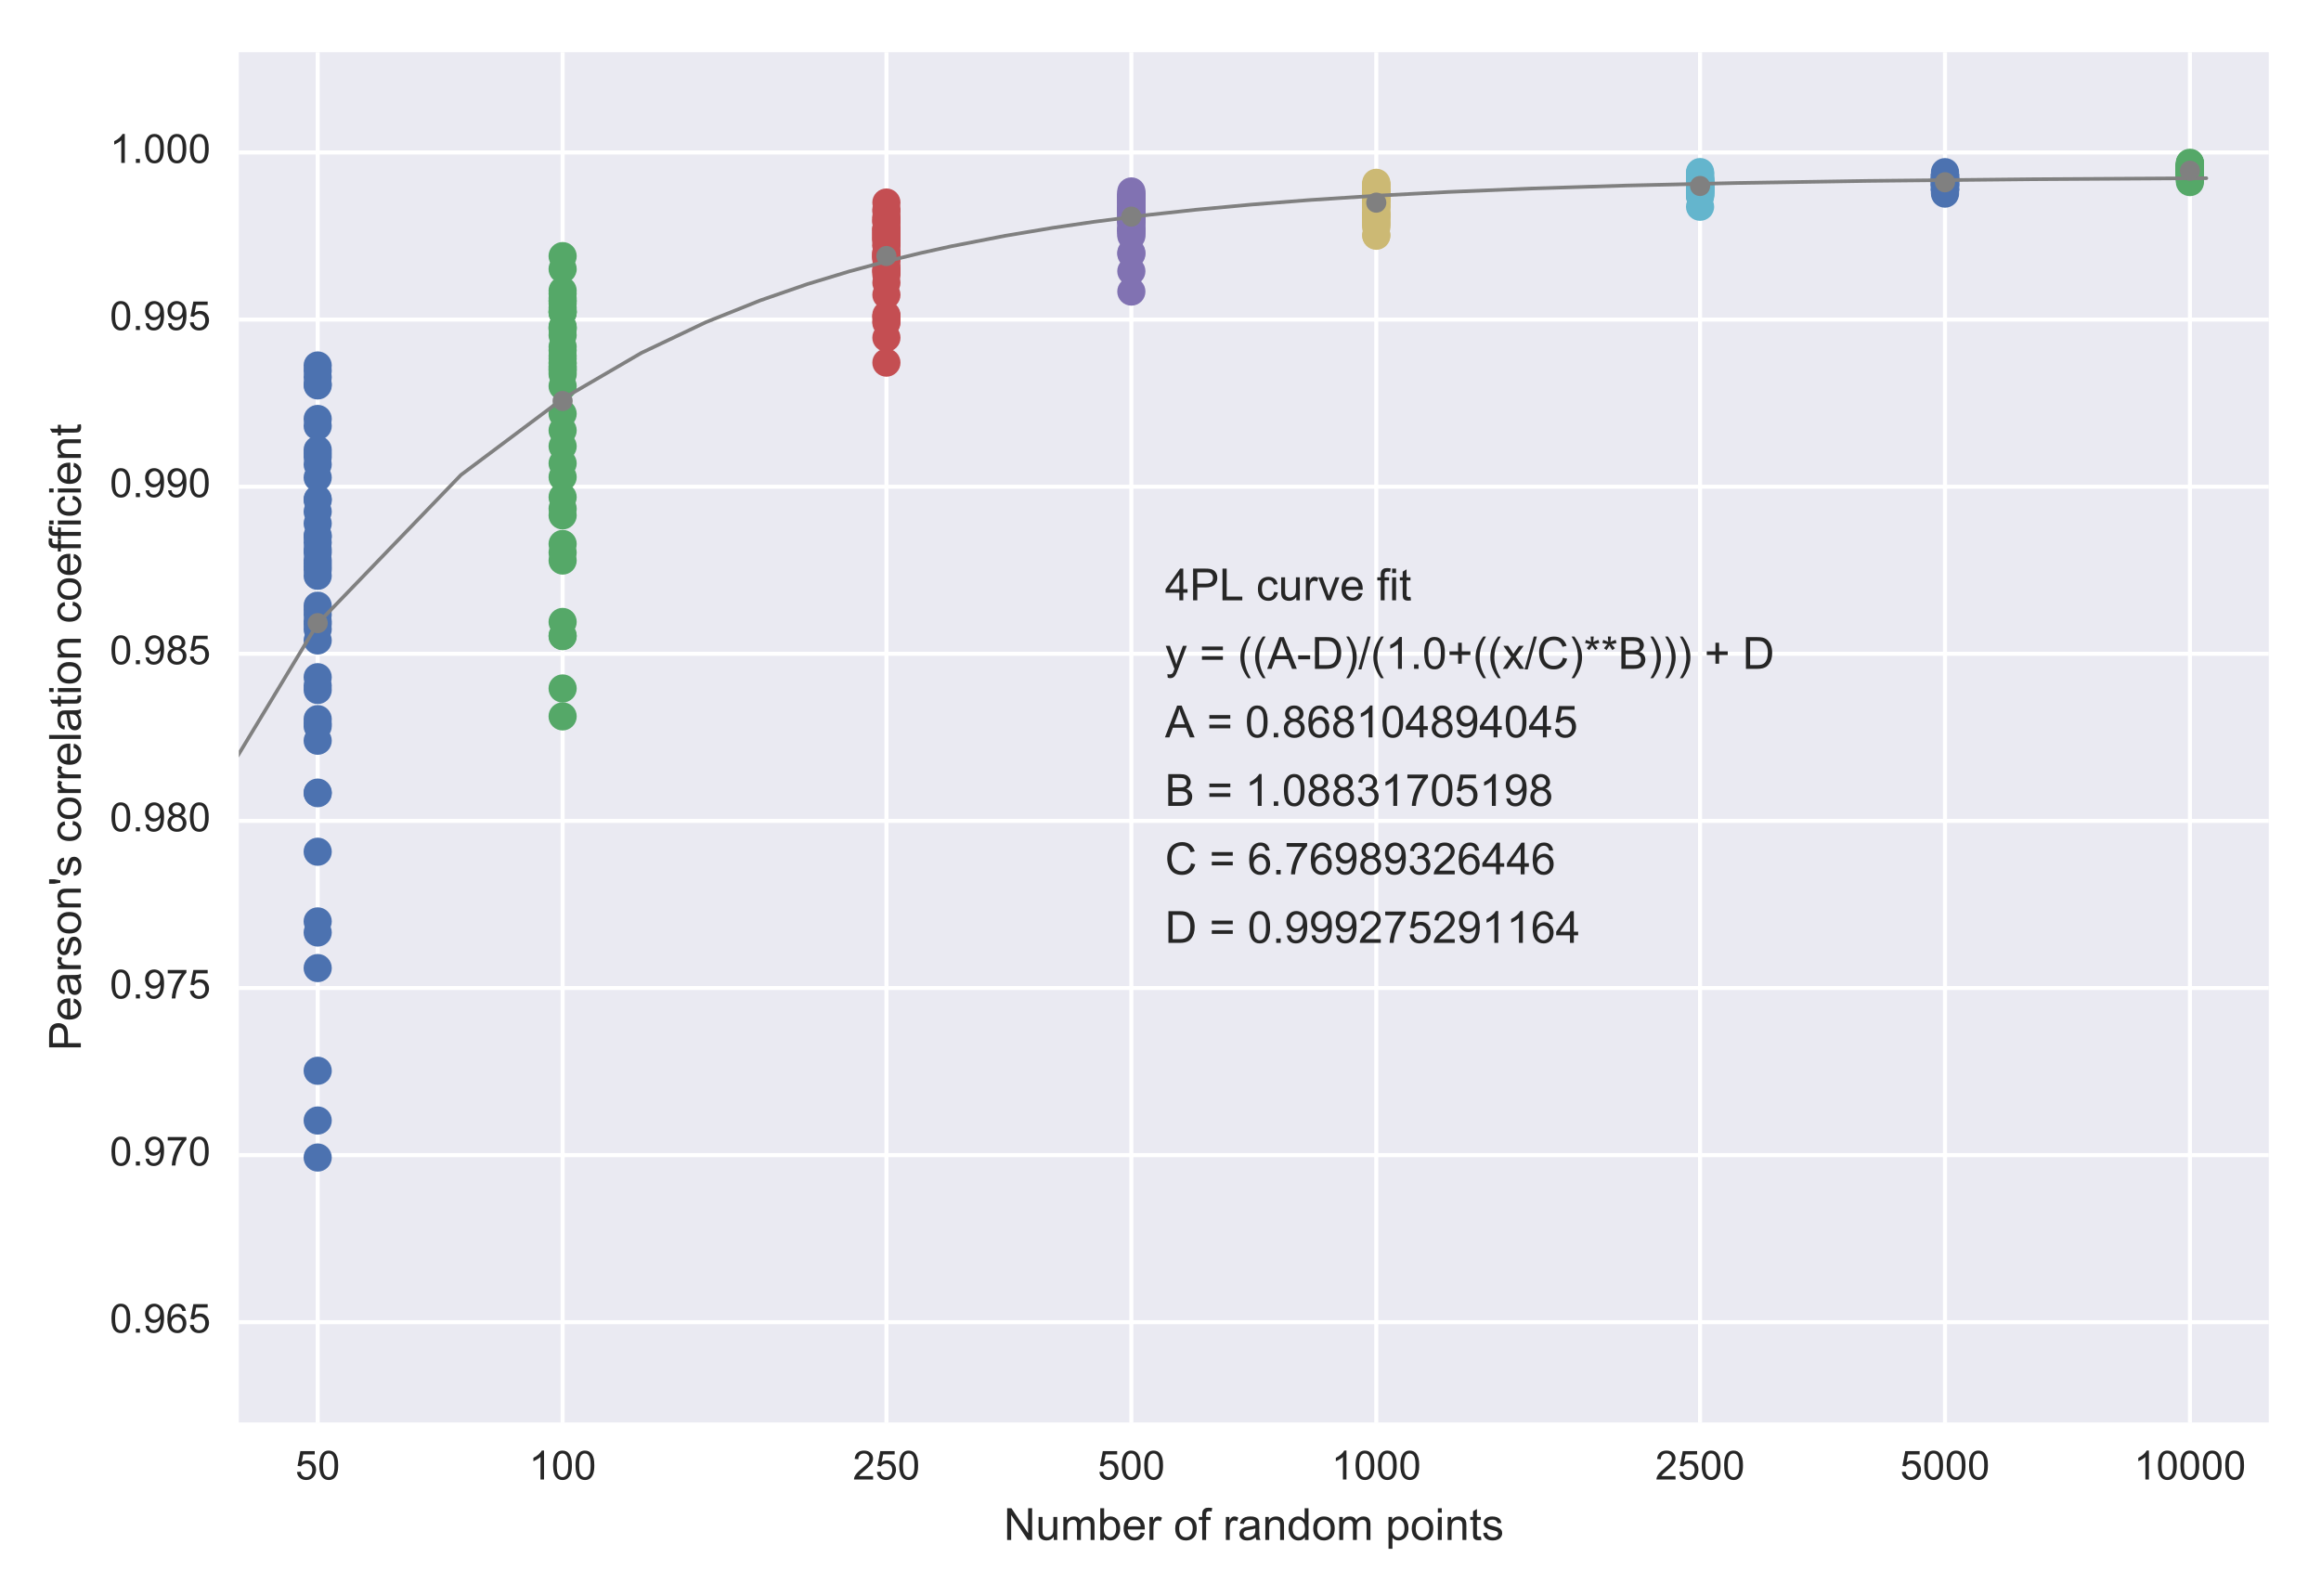 <?xml version="1.0" encoding="utf-8" standalone="no"?>
<!DOCTYPE svg PUBLIC "-//W3C//DTD SVG 1.1//EN"
  "http://www.w3.org/Graphics/SVG/1.1/DTD/svg11.dtd">
<!-- Created with matplotlib (http://matplotlib.org/) -->
<svg height="396pt" version="1.1" viewBox="0 0 576 396" width="576pt" xmlns="http://www.w3.org/2000/svg" xmlns:xlink="http://www.w3.org/1999/xlink">
 <defs>
  <style type="text/css">
*{stroke-linecap:butt;stroke-linejoin:round;stroke-miterlimit:100000;}
  </style>
 </defs>
 <g id="figure_1">
  <g id="patch_1">
   <path d="M 0 396 
L 576 396 
L 576 0 
L 0 0 
z
" style="fill:#ffffff;"/>
  </g>
  <g id="axes_1">
   <g id="patch_2">
    <path d="M 59.273 352.998 
L 563.04 352.998 
L 563.04 12.96 
L 59.273 12.96 
z
" style="fill:#eaeaf2;"/>
   </g>
   <g id="matplotlib.axis_1">
    <g id="xtick_1">
     <g id="line2d_1">
      <path clip-path="url(#pb92dd4f31b)" d="M 78.841 352.998 
L 78.841 12.96 
" style="fill:none;stroke:#ffffff;stroke-linecap:round;"/>
     </g>
     <g id="line2d_2"/>
     <g id="line2d_3"/>
     <g id="text_1">
      <!-- 50 -->
      <defs>
       <path d="M 4.156 35.297 
Q 4.156 48 6.766 55.734 
Q 9.375 63.484 14.516 67.672 
Q 19.672 71.875 27.484 71.875 
Q 33.25 71.875 37.594 69.547 
Q 41.938 67.234 44.766 62.859 
Q 47.609 58.5 49.219 52.219 
Q 50.828 45.953 50.828 35.297 
Q 50.828 22.703 48.234 14.969 
Q 45.656 7.234 40.5 3 
Q 35.359 -1.219 27.484 -1.219 
Q 17.141 -1.219 11.234 6.203 
Q 4.156 15.141 4.156 35.297 
M 13.188 35.297 
Q 13.188 17.672 17.312 11.828 
Q 21.438 6 27.484 6 
Q 33.547 6 37.672 11.859 
Q 41.797 17.719 41.797 35.297 
Q 41.797 52.984 37.672 58.781 
Q 33.547 64.594 27.391 64.594 
Q 21.344 64.594 17.719 59.469 
Q 13.188 52.938 13.188 35.297 
" id="ArialMT-30"/>
       <path d="M 4.156 18.75 
L 13.375 19.531 
Q 14.406 12.797 18.141 9.391 
Q 21.875 6 27.156 6 
Q 33.5 6 37.891 10.781 
Q 42.281 15.578 42.281 23.484 
Q 42.281 31 38.062 35.344 
Q 33.844 39.703 27 39.703 
Q 22.75 39.703 19.328 37.766 
Q 15.922 35.844 13.969 32.766 
L 5.719 33.844 
L 12.641 70.609 
L 48.25 70.609 
L 48.25 62.203 
L 19.672 62.203 
L 15.828 42.969 
Q 22.266 47.469 29.344 47.469 
Q 38.719 47.469 45.156 40.969 
Q 51.609 34.469 51.609 24.266 
Q 51.609 14.547 45.953 7.469 
Q 39.062 -1.219 27.156 -1.219 
Q 17.391 -1.219 11.203 4.25 
Q 5.031 9.719 4.156 18.75 
" id="ArialMT-35"/>
      </defs>
      <g style="fill:#262626;" transform="translate(73.28 367.156)scale(0.1 -0.1)">
       <use xlink:href="#ArialMT-35"/>
       <use x="55.615" xlink:href="#ArialMT-30"/>
      </g>
     </g>
    </g>
    <g id="xtick_2">
     <g id="line2d_4">
      <path clip-path="url(#pb92dd4f31b)" d="M 139.626 352.998 
L 139.626 12.96 
" style="fill:none;stroke:#ffffff;stroke-linecap:round;"/>
     </g>
     <g id="line2d_5"/>
     <g id="line2d_6"/>
     <g id="text_2">
      <!-- 100 -->
      <defs>
       <path d="M 37.25 0 
L 28.469 0 
L 28.469 56 
Q 25.297 52.984 20.141 49.953 
Q 14.984 46.922 10.891 45.406 
L 10.891 53.906 
Q 18.266 57.375 23.781 62.297 
Q 29.297 67.234 31.594 71.875 
L 37.25 71.875 
z
" id="ArialMT-31"/>
      </defs>
      <g style="fill:#262626;" transform="translate(131.284 367.156)scale(0.1 -0.1)">
       <use xlink:href="#ArialMT-31"/>
       <use x="55.615" xlink:href="#ArialMT-30"/>
       <use x="111.23" xlink:href="#ArialMT-30"/>
      </g>
     </g>
    </g>
    <g id="xtick_3">
     <g id="line2d_7">
      <path clip-path="url(#pb92dd4f31b)" d="M 219.979 352.998 
L 219.979 12.96 
" style="fill:none;stroke:#ffffff;stroke-linecap:round;"/>
     </g>
     <g id="line2d_8"/>
     <g id="line2d_9"/>
     <g id="text_3">
      <!-- 250 -->
      <defs>
       <path d="M 50.344 8.453 
L 50.344 0 
L 3.031 0 
Q 2.938 3.172 4.047 6.109 
Q 5.859 10.938 9.828 15.625 
Q 13.812 20.312 21.344 26.469 
Q 33.016 36.031 37.109 41.625 
Q 41.219 47.219 41.219 52.203 
Q 41.219 57.422 37.469 61 
Q 33.734 64.594 27.734 64.594 
Q 21.391 64.594 17.578 60.781 
Q 13.766 56.984 13.719 50.25 
L 4.688 51.172 
Q 5.609 61.281 11.656 66.578 
Q 17.719 71.875 27.938 71.875 
Q 38.234 71.875 44.234 66.156 
Q 50.25 60.453 50.25 52 
Q 50.25 47.703 48.484 43.547 
Q 46.734 39.406 42.656 34.812 
Q 38.578 30.219 29.109 22.219 
Q 21.188 15.578 18.938 13.203 
Q 16.703 10.844 15.234 8.453 
z
" id="ArialMT-32"/>
      </defs>
      <g style="fill:#262626;" transform="translate(211.638 367.156)scale(0.1 -0.1)">
       <use xlink:href="#ArialMT-32"/>
       <use x="55.615" xlink:href="#ArialMT-35"/>
       <use x="111.23" xlink:href="#ArialMT-30"/>
      </g>
     </g>
    </g>
    <g id="xtick_4">
     <g id="line2d_10">
      <path clip-path="url(#pb92dd4f31b)" d="M 280.764 352.998 
L 280.764 12.96 
" style="fill:none;stroke:#ffffff;stroke-linecap:round;"/>
     </g>
     <g id="line2d_11"/>
     <g id="line2d_12"/>
     <g id="text_4">
      <!-- 500 -->
      <g style="fill:#262626;" transform="translate(272.422 367.156)scale(0.1 -0.1)">
       <use xlink:href="#ArialMT-35"/>
       <use x="55.615" xlink:href="#ArialMT-30"/>
       <use x="111.23" xlink:href="#ArialMT-30"/>
      </g>
     </g>
    </g>
    <g id="xtick_5">
     <g id="line2d_13">
      <path clip-path="url(#pb92dd4f31b)" d="M 341.549 352.998 
L 341.549 12.96 
" style="fill:none;stroke:#ffffff;stroke-linecap:round;"/>
     </g>
     <g id="line2d_14"/>
     <g id="line2d_15"/>
     <g id="text_5">
      <!-- 1000 -->
      <g style="fill:#262626;" transform="translate(330.427 367.156)scale(0.1 -0.1)">
       <use xlink:href="#ArialMT-31"/>
       <use x="55.615" xlink:href="#ArialMT-30"/>
       <use x="111.23" xlink:href="#ArialMT-30"/>
       <use x="166.846" xlink:href="#ArialMT-30"/>
      </g>
     </g>
    </g>
    <g id="xtick_6">
     <g id="line2d_16">
      <path clip-path="url(#pb92dd4f31b)" d="M 421.902 352.998 
L 421.902 12.96 
" style="fill:none;stroke:#ffffff;stroke-linecap:round;"/>
     </g>
     <g id="line2d_17"/>
     <g id="line2d_18"/>
     <g id="text_6">
      <!-- 2500 -->
      <g style="fill:#262626;" transform="translate(410.78 367.156)scale(0.1 -0.1)">
       <use xlink:href="#ArialMT-32"/>
       <use x="55.615" xlink:href="#ArialMT-35"/>
       <use x="111.23" xlink:href="#ArialMT-30"/>
       <use x="166.846" xlink:href="#ArialMT-30"/>
      </g>
     </g>
    </g>
    <g id="xtick_7">
     <g id="line2d_19">
      <path clip-path="url(#pb92dd4f31b)" d="M 482.687 352.998 
L 482.687 12.96 
" style="fill:none;stroke:#ffffff;stroke-linecap:round;"/>
     </g>
     <g id="line2d_20"/>
     <g id="line2d_21"/>
     <g id="text_7">
      <!-- 5000 -->
      <g style="fill:#262626;" transform="translate(471.565 367.156)scale(0.1 -0.1)">
       <use xlink:href="#ArialMT-35"/>
       <use x="55.615" xlink:href="#ArialMT-30"/>
       <use x="111.23" xlink:href="#ArialMT-30"/>
       <use x="166.846" xlink:href="#ArialMT-30"/>
      </g>
     </g>
    </g>
    <g id="xtick_8">
     <g id="line2d_22">
      <path clip-path="url(#pb92dd4f31b)" d="M 543.472 352.998 
L 543.472 12.96 
" style="fill:none;stroke:#ffffff;stroke-linecap:round;"/>
     </g>
     <g id="line2d_23"/>
     <g id="line2d_24"/>
     <g id="text_8">
      <!-- 10000 -->
      <g style="fill:#262626;" transform="translate(529.569 367.156)scale(0.1 -0.1)">
       <use xlink:href="#ArialMT-31"/>
       <use x="55.615" xlink:href="#ArialMT-30"/>
       <use x="111.23" xlink:href="#ArialMT-30"/>
       <use x="166.846" xlink:href="#ArialMT-30"/>
       <use x="222.461" xlink:href="#ArialMT-30"/>
      </g>
     </g>
    </g>
    <g id="xtick_9">
     <g id="line2d_25"/>
     <g id="line2d_26"/>
    </g>
    <g id="xtick_10">
     <g id="line2d_27"/>
     <g id="line2d_28"/>
    </g>
    <g id="xtick_11">
     <g id="line2d_29"/>
     <g id="line2d_30"/>
    </g>
    <g id="xtick_12">
     <g id="line2d_31"/>
     <g id="line2d_32"/>
    </g>
    <g id="xtick_13">
     <g id="line2d_33"/>
     <g id="line2d_34"/>
    </g>
    <g id="xtick_14">
     <g id="line2d_35"/>
     <g id="line2d_36"/>
    </g>
    <g id="xtick_15">
     <g id="line2d_37"/>
     <g id="line2d_38"/>
    </g>
    <g id="xtick_16">
     <g id="line2d_39"/>
     <g id="line2d_40"/>
    </g>
    <g id="xtick_17">
     <g id="line2d_41"/>
     <g id="line2d_42"/>
    </g>
    <g id="xtick_18">
     <g id="line2d_43"/>
     <g id="line2d_44"/>
    </g>
    <g id="xtick_19">
     <g id="line2d_45"/>
     <g id="line2d_46"/>
    </g>
    <g id="xtick_20">
     <g id="line2d_47"/>
     <g id="line2d_48"/>
    </g>
    <g id="xtick_21">
     <g id="line2d_49"/>
     <g id="line2d_50"/>
    </g>
    <g id="xtick_22">
     <g id="line2d_51"/>
     <g id="line2d_52"/>
    </g>
    <g id="xtick_23">
     <g id="line2d_53"/>
     <g id="line2d_54"/>
    </g>
    <g id="xtick_24">
     <g id="line2d_55"/>
     <g id="line2d_56"/>
    </g>
    <g id="xtick_25">
     <g id="line2d_57"/>
     <g id="line2d_58"/>
    </g>
    <g id="xtick_26">
     <g id="line2d_59"/>
     <g id="line2d_60"/>
    </g>
    <g id="xtick_27">
     <g id="line2d_61"/>
     <g id="line2d_62"/>
    </g>
    <g id="xtick_28">
     <g id="line2d_63"/>
     <g id="line2d_64"/>
    </g>
    <g id="xtick_29">
     <g id="line2d_65"/>
     <g id="line2d_66"/>
    </g>
    <g id="xtick_30">
     <g id="line2d_67"/>
     <g id="line2d_68"/>
    </g>
    <g id="text_9">
     <!-- Number of random points -->
     <defs>
      <path d="M 14.703 0 
L 6.547 0 
L 6.547 71.578 
L 15.328 71.578 
L 15.328 46.047 
Q 20.906 53.031 29.547 53.031 
Q 34.328 53.031 38.594 51.094 
Q 42.875 49.172 45.625 45.672 
Q 48.391 42.188 49.953 37.25 
Q 51.516 32.328 51.516 26.703 
Q 51.516 13.375 44.922 6.094 
Q 38.328 -1.172 29.109 -1.172 
Q 19.922 -1.172 14.703 6.5 
z
M 14.594 26.312 
Q 14.594 17 17.141 12.844 
Q 21.297 6.062 28.375 6.062 
Q 34.125 6.062 38.328 11.062 
Q 42.531 16.062 42.531 25.984 
Q 42.531 36.141 38.5 40.969 
Q 34.469 45.797 28.766 45.797 
Q 23 45.797 18.797 40.797 
Q 14.594 35.797 14.594 26.312 
" id="ArialMT-62"/>
      <path d="M 40.438 6.391 
Q 35.547 2.25 31.031 0.531 
Q 26.516 -1.172 21.344 -1.172 
Q 12.797 -1.172 8.203 3 
Q 3.609 7.172 3.609 13.672 
Q 3.609 17.484 5.344 20.625 
Q 7.078 23.781 9.891 25.688 
Q 12.703 27.594 16.219 28.562 
Q 18.797 29.25 24.031 29.891 
Q 34.672 31.156 39.703 32.906 
Q 39.75 34.719 39.75 35.203 
Q 39.75 40.578 37.25 42.781 
Q 33.891 45.75 27.25 45.75 
Q 21.047 45.75 18.094 43.578 
Q 15.141 41.406 13.719 35.891 
L 5.125 37.062 
Q 6.297 42.578 8.984 45.969 
Q 11.672 49.359 16.75 51.188 
Q 21.828 53.031 28.516 53.031 
Q 35.156 53.031 39.297 51.469 
Q 43.453 49.906 45.406 47.531 
Q 47.359 45.172 48.141 41.547 
Q 48.578 39.312 48.578 33.453 
L 48.578 21.734 
Q 48.578 9.469 49.141 6.219 
Q 49.703 2.984 51.375 0 
L 42.188 0 
Q 40.828 2.734 40.438 6.391 
M 39.703 26.031 
Q 34.906 24.078 25.344 22.703 
Q 19.922 21.922 17.672 20.938 
Q 15.438 19.969 14.203 18.094 
Q 12.984 16.219 12.984 13.922 
Q 12.984 10.406 15.641 8.062 
Q 18.312 5.719 23.438 5.719 
Q 28.516 5.719 32.469 7.938 
Q 36.422 10.156 38.281 14.016 
Q 39.703 17 39.703 22.797 
z
" id="ArialMT-61"/>
      <path d="M 8.688 0 
L 8.688 45.016 
L 0.922 45.016 
L 0.922 51.859 
L 8.688 51.859 
L 8.688 57.375 
Q 8.688 62.594 9.625 65.141 
Q 10.891 68.562 14.078 70.672 
Q 17.281 72.797 23.047 72.797 
Q 26.766 72.797 31.25 71.922 
L 29.938 64.266 
Q 27.203 64.75 24.75 64.75 
Q 20.75 64.75 19.094 63.031 
Q 17.438 61.328 17.438 56.641 
L 17.438 51.859 
L 27.547 51.859 
L 27.547 45.016 
L 17.438 45.016 
L 17.438 0 
z
" id="ArialMT-66"/>
      <path d="M 42.094 16.703 
L 51.172 15.578 
Q 49.031 7.625 43.219 3.219 
Q 37.406 -1.172 28.375 -1.172 
Q 17 -1.172 10.328 5.828 
Q 3.656 12.844 3.656 25.484 
Q 3.656 38.578 10.391 45.797 
Q 17.141 53.031 27.875 53.031 
Q 38.281 53.031 44.875 45.953 
Q 51.469 38.875 51.469 26.031 
Q 51.469 25.25 51.422 23.688 
L 12.75 23.688 
Q 13.234 15.141 17.578 10.594 
Q 21.922 6.062 28.422 6.062 
Q 33.25 6.062 36.672 8.594 
Q 40.094 11.141 42.094 16.703 
M 13.234 30.906 
L 42.188 30.906 
Q 41.609 37.453 38.875 40.719 
Q 34.672 45.797 27.984 45.797 
Q 21.922 45.797 17.797 41.75 
Q 13.672 37.703 13.234 30.906 
" id="ArialMT-65"/>
      <path d="M 40.234 0 
L 40.234 6.547 
Q 35.297 -1.172 25.734 -1.172 
Q 19.531 -1.172 14.328 2.25 
Q 9.125 5.672 6.266 11.797 
Q 3.422 17.922 3.422 25.875 
Q 3.422 33.641 6 39.969 
Q 8.594 46.297 13.766 49.656 
Q 18.953 53.031 25.344 53.031 
Q 30.031 53.031 33.688 51.047 
Q 37.359 49.078 39.656 45.906 
L 39.656 71.578 
L 48.391 71.578 
L 48.391 0 
z
M 12.453 25.875 
Q 12.453 15.922 16.641 10.984 
Q 20.844 6.062 26.562 6.062 
Q 32.328 6.062 36.344 10.766 
Q 40.375 15.484 40.375 25.141 
Q 40.375 35.797 36.266 40.766 
Q 32.172 45.75 26.172 45.75 
Q 20.312 45.75 16.375 40.969 
Q 12.453 36.188 12.453 25.875 
" id="ArialMT-64"/>
      <path d="M 25.781 7.859 
L 27.047 0.094 
Q 23.344 -0.688 20.406 -0.688 
Q 15.625 -0.688 12.984 0.828 
Q 10.359 2.344 9.281 4.812 
Q 8.203 7.281 8.203 15.188 
L 8.203 45.016 
L 1.766 45.016 
L 1.766 51.859 
L 8.203 51.859 
L 8.203 64.703 
L 16.938 69.969 
L 16.938 51.859 
L 25.781 51.859 
L 25.781 45.016 
L 16.938 45.016 
L 16.938 14.703 
Q 16.938 10.938 17.406 9.859 
Q 17.875 8.797 18.922 8.156 
Q 19.969 7.516 21.922 7.516 
Q 23.391 7.516 25.781 7.859 
" id="ArialMT-74"/>
      <path d="M 40.578 0 
L 40.578 7.625 
Q 34.516 -1.172 24.125 -1.172 
Q 19.531 -1.172 15.547 0.578 
Q 11.578 2.344 9.641 5 
Q 7.719 7.672 6.938 11.531 
Q 6.391 14.109 6.391 19.734 
L 6.391 51.859 
L 15.188 51.859 
L 15.188 23.094 
Q 15.188 16.219 15.719 13.812 
Q 16.547 10.359 19.234 8.375 
Q 21.922 6.391 25.875 6.391 
Q 29.828 6.391 33.297 8.422 
Q 36.766 10.453 38.203 13.938 
Q 39.656 17.438 39.656 24.078 
L 39.656 51.859 
L 48.438 51.859 
L 48.438 0 
z
" id="ArialMT-75"/>
      <path d="M 6.641 61.469 
L 6.641 71.578 
L 15.438 71.578 
L 15.438 61.469 
z
M 6.641 0 
L 6.641 51.859 
L 15.438 51.859 
L 15.438 0 
z
" id="ArialMT-69"/>
      <path d="M 6.594 -19.875 
L 6.594 51.859 
L 14.594 51.859 
L 14.594 45.125 
Q 17.438 49.078 21 51.047 
Q 24.562 53.031 29.641 53.031 
Q 36.281 53.031 41.359 49.609 
Q 46.438 46.188 49.016 39.953 
Q 51.609 33.734 51.609 26.312 
Q 51.609 18.359 48.75 11.984 
Q 45.906 5.609 40.453 2.219 
Q 35.016 -1.172 29 -1.172 
Q 24.609 -1.172 21.109 0.688 
Q 17.625 2.547 15.375 5.375 
L 15.375 -19.875 
z
M 14.547 25.641 
Q 14.547 15.625 18.594 10.844 
Q 22.656 6.062 28.422 6.062 
Q 34.281 6.062 38.453 11.016 
Q 42.625 15.969 42.625 26.375 
Q 42.625 36.281 38.547 41.203 
Q 34.469 46.141 28.812 46.141 
Q 23.188 46.141 18.859 40.891 
Q 14.547 35.641 14.547 25.641 
" id="ArialMT-70"/>
      <path d="M 6.5 0 
L 6.5 51.859 
L 14.406 51.859 
L 14.406 44 
Q 17.438 49.516 20 51.266 
Q 22.562 53.031 25.641 53.031 
Q 30.078 53.031 34.672 50.203 
L 31.641 42.047 
Q 28.422 43.953 25.203 43.953 
Q 22.312 43.953 20.016 42.219 
Q 17.719 40.484 16.75 37.406 
Q 15.281 32.719 15.281 27.156 
L 15.281 0 
z
" id="ArialMT-72"/>
      <path d="M 3.078 15.484 
L 11.766 16.844 
Q 12.5 11.625 15.844 8.844 
Q 19.188 6.062 25.203 6.062 
Q 31.25 6.062 34.172 8.516 
Q 37.109 10.984 37.109 14.312 
Q 37.109 17.281 34.516 19 
Q 32.719 20.172 25.531 21.969 
Q 15.875 24.422 12.141 26.203 
Q 8.406 27.984 6.469 31.125 
Q 4.547 34.281 4.547 38.094 
Q 4.547 41.547 6.125 44.5 
Q 7.719 47.469 10.453 49.422 
Q 12.5 50.922 16.031 51.969 
Q 19.578 53.031 23.641 53.031 
Q 29.734 53.031 34.344 51.266 
Q 38.969 49.516 41.156 46.5 
Q 43.359 43.5 44.188 38.484 
L 35.594 37.312 
Q 35.016 41.312 32.203 43.547 
Q 29.391 45.797 24.266 45.797 
Q 18.219 45.797 15.625 43.797 
Q 13.031 41.797 13.031 39.109 
Q 13.031 37.406 14.109 36.031 
Q 15.188 34.625 17.484 33.688 
Q 18.797 33.203 25.25 31.453 
Q 34.578 28.953 38.25 27.359 
Q 41.938 25.781 44.031 22.75 
Q 46.141 19.734 46.141 15.234 
Q 46.141 10.844 43.578 6.953 
Q 41.016 3.078 36.172 0.953 
Q 31.344 -1.172 25.25 -1.172 
Q 15.141 -1.172 9.844 3.031 
Q 4.547 7.234 3.078 15.484 
" id="ArialMT-73"/>
      <path d="M 3.328 25.922 
Q 3.328 40.328 11.328 47.266 
Q 18.016 53.031 27.641 53.031 
Q 38.328 53.031 45.109 46.016 
Q 51.906 39.016 51.906 26.656 
Q 51.906 16.656 48.906 10.906 
Q 45.906 5.172 40.156 2 
Q 34.422 -1.172 27.641 -1.172 
Q 16.75 -1.172 10.031 5.812 
Q 3.328 12.797 3.328 25.922 
M 12.359 25.922 
Q 12.359 15.969 16.703 11.016 
Q 21.047 6.062 27.641 6.062 
Q 34.188 6.062 38.531 11.031 
Q 42.875 16.016 42.875 26.219 
Q 42.875 35.844 38.5 40.797 
Q 34.125 45.75 27.641 45.75 
Q 21.047 45.75 16.703 40.812 
Q 12.359 35.891 12.359 25.922 
" id="ArialMT-6f"/>
      <path d="M 6.594 0 
L 6.594 51.859 
L 14.5 51.859 
L 14.5 44.484 
Q 20.219 53.031 31 53.031 
Q 35.688 53.031 39.625 51.344 
Q 43.562 49.656 45.516 46.922 
Q 47.469 44.188 48.25 40.438 
Q 48.734 37.984 48.734 31.891 
L 48.734 0 
L 39.938 0 
L 39.938 31.547 
Q 39.938 36.922 38.906 39.578 
Q 37.891 42.234 35.281 43.812 
Q 32.672 45.406 29.156 45.406 
Q 23.531 45.406 19.453 41.844 
Q 15.375 38.281 15.375 28.328 
L 15.375 0 
z
" id="ArialMT-6e"/>
      <path d="M 6.594 0 
L 6.594 51.859 
L 14.453 51.859 
L 14.453 44.578 
Q 16.891 48.391 20.938 50.703 
Q 25 53.031 30.172 53.031 
Q 35.938 53.031 39.625 50.641 
Q 43.312 48.25 44.828 43.953 
Q 50.984 53.031 60.844 53.031 
Q 68.562 53.031 72.703 48.75 
Q 76.859 44.484 76.859 35.594 
L 76.859 0 
L 68.109 0 
L 68.109 32.672 
Q 68.109 37.938 67.25 40.25 
Q 66.406 42.578 64.156 43.984 
Q 61.922 45.406 58.891 45.406 
Q 53.422 45.406 49.797 41.766 
Q 46.188 38.141 46.188 30.125 
L 46.188 0 
L 37.406 0 
L 37.406 33.688 
Q 37.406 39.547 35.25 42.469 
Q 33.109 45.406 28.219 45.406 
Q 24.516 45.406 21.359 43.453 
Q 18.219 41.5 16.797 37.734 
Q 15.375 33.984 15.375 26.906 
L 15.375 0 
z
" id="ArialMT-6d"/>
      <path d="M 7.625 0 
L 7.625 71.578 
L 17.328 71.578 
L 54.938 15.375 
L 54.938 71.578 
L 64.016 71.578 
L 64.016 0 
L 54.297 0 
L 16.703 56.25 
L 16.703 0 
z
" id="ArialMT-4e"/>
      <path id="ArialMT-20"/>
     </defs>
     <g style="fill:#262626;" transform="translate(249.103 382.151)scale(0.11 -0.11)">
      <use xlink:href="#ArialMT-4e"/>
      <use x="72.217" xlink:href="#ArialMT-75"/>
      <use x="127.832" xlink:href="#ArialMT-6d"/>
      <use x="211.133" xlink:href="#ArialMT-62"/>
      <use x="266.748" xlink:href="#ArialMT-65"/>
      <use x="322.363" xlink:href="#ArialMT-72"/>
      <use x="355.664" xlink:href="#ArialMT-20"/>
      <use x="383.447" xlink:href="#ArialMT-6f"/>
      <use x="439.062" xlink:href="#ArialMT-66"/>
      <use x="466.846" xlink:href="#ArialMT-20"/>
      <use x="494.629" xlink:href="#ArialMT-72"/>
      <use x="527.93" xlink:href="#ArialMT-61"/>
      <use x="583.545" xlink:href="#ArialMT-6e"/>
      <use x="639.16" xlink:href="#ArialMT-64"/>
      <use x="694.775" xlink:href="#ArialMT-6f"/>
      <use x="750.391" xlink:href="#ArialMT-6d"/>
      <use x="833.691" xlink:href="#ArialMT-20"/>
      <use x="861.475" xlink:href="#ArialMT-70"/>
      <use x="917.09" xlink:href="#ArialMT-6f"/>
      <use x="972.705" xlink:href="#ArialMT-69"/>
      <use x="994.922" xlink:href="#ArialMT-6e"/>
      <use x="1050.537" xlink:href="#ArialMT-74"/>
      <use x="1078.32" xlink:href="#ArialMT-73"/>
     </g>
    </g>
   </g>
   <g id="matplotlib.axis_2">
    <g id="ytick_1">
     <g id="line2d_69">
      <path clip-path="url(#pb92dd4f31b)" d="M 59.273 328.117 
L 563.04 328.117 
" style="fill:none;stroke:#ffffff;stroke-linecap:round;"/>
     </g>
     <g id="line2d_70"/>
     <g id="line2d_71"/>
     <g id="text_10">
      <!-- 0.965 -->
      <defs>
       <path d="M 5.469 16.547 
L 13.922 17.328 
Q 14.984 11.375 18.016 8.688 
Q 21.047 6 25.781 6 
Q 29.828 6 32.875 7.859 
Q 35.938 9.719 37.891 12.812 
Q 39.844 15.922 41.156 21.188 
Q 42.484 26.469 42.484 31.938 
Q 42.484 32.516 42.438 33.688 
Q 39.797 29.5 35.234 26.875 
Q 30.672 24.266 25.344 24.266 
Q 16.453 24.266 10.297 30.703 
Q 4.156 37.156 4.156 47.703 
Q 4.156 58.594 10.578 65.234 
Q 17 71.875 26.656 71.875 
Q 33.641 71.875 39.422 68.109 
Q 45.219 64.359 48.219 57.391 
Q 51.219 50.438 51.219 37.25 
Q 51.219 23.531 48.234 15.406 
Q 45.266 7.281 39.375 3.031 
Q 33.5 -1.219 25.594 -1.219 
Q 17.188 -1.219 11.859 3.438 
Q 6.547 8.109 5.469 16.547 
M 41.453 48.141 
Q 41.453 55.719 37.422 60.156 
Q 33.406 64.594 27.734 64.594 
Q 21.875 64.594 17.531 59.812 
Q 13.188 55.031 13.188 47.406 
Q 13.188 40.578 17.312 36.297 
Q 21.438 32.031 27.484 32.031 
Q 33.594 32.031 37.516 36.297 
Q 41.453 40.578 41.453 48.141 
" id="ArialMT-39"/>
       <path d="M 9.078 0 
L 9.078 10.016 
L 19.094 10.016 
L 19.094 0 
z
" id="ArialMT-2e"/>
       <path d="M 49.75 54.047 
L 41.016 53.375 
Q 39.844 58.547 37.703 60.891 
Q 34.125 64.656 28.906 64.656 
Q 24.703 64.656 21.531 62.312 
Q 17.391 59.281 14.984 53.469 
Q 12.594 47.656 12.5 36.922 
Q 15.672 41.75 20.266 44.094 
Q 24.859 46.438 29.891 46.438 
Q 38.672 46.438 44.844 39.969 
Q 51.031 33.5 51.031 23.25 
Q 51.031 16.5 48.125 10.719 
Q 45.219 4.938 40.141 1.859 
Q 35.062 -1.219 28.609 -1.219 
Q 17.625 -1.219 10.688 6.859 
Q 3.766 14.938 3.766 33.5 
Q 3.766 54.25 11.422 63.672 
Q 18.109 71.875 29.438 71.875 
Q 37.891 71.875 43.281 67.141 
Q 48.688 62.406 49.75 54.047 
M 13.875 23.188 
Q 13.875 18.656 15.797 14.5 
Q 17.719 10.359 21.188 8.172 
Q 24.656 6 28.469 6 
Q 34.031 6 38.031 10.484 
Q 42.047 14.984 42.047 22.703 
Q 42.047 30.125 38.078 34.391 
Q 34.125 38.672 28.125 38.672 
Q 22.172 38.672 18.016 34.391 
Q 13.875 30.125 13.875 23.188 
" id="ArialMT-36"/>
      </defs>
      <g style="fill:#262626;" transform="translate(27.251 330.702)scale(0.1 -0.1)">
       <use xlink:href="#ArialMT-30"/>
       <use x="55.615" xlink:href="#ArialMT-2e"/>
       <use x="83.398" xlink:href="#ArialMT-39"/>
       <use x="139.014" xlink:href="#ArialMT-36"/>
       <use x="194.629" xlink:href="#ArialMT-35"/>
      </g>
     </g>
    </g>
    <g id="ytick_2">
     <g id="line2d_72">
      <path clip-path="url(#pb92dd4f31b)" d="M 59.273 286.649 
L 563.04 286.649 
" style="fill:none;stroke:#ffffff;stroke-linecap:round;"/>
     </g>
     <g id="line2d_73"/>
     <g id="line2d_74"/>
     <g id="text_11">
      <!-- 0.970 -->
      <defs>
       <path d="M 4.734 62.203 
L 4.734 70.656 
L 51.078 70.656 
L 51.078 63.812 
Q 44.234 56.547 37.516 44.484 
Q 30.812 32.422 27.156 19.672 
Q 24.516 10.688 23.781 0 
L 14.75 0 
Q 14.891 8.453 18.062 20.406 
Q 21.234 32.375 27.172 43.484 
Q 33.109 54.594 39.797 62.203 
z
" id="ArialMT-37"/>
      </defs>
      <g style="fill:#262626;" transform="translate(27.251 289.234)scale(0.1 -0.1)">
       <use xlink:href="#ArialMT-30"/>
       <use x="55.615" xlink:href="#ArialMT-2e"/>
       <use x="83.398" xlink:href="#ArialMT-39"/>
       <use x="139.014" xlink:href="#ArialMT-37"/>
       <use x="194.629" xlink:href="#ArialMT-30"/>
      </g>
     </g>
    </g>
    <g id="ytick_3">
     <g id="line2d_75">
      <path clip-path="url(#pb92dd4f31b)" d="M 59.273 245.181 
L 563.04 245.181 
" style="fill:none;stroke:#ffffff;stroke-linecap:round;"/>
     </g>
     <g id="line2d_76"/>
     <g id="line2d_77"/>
     <g id="text_12">
      <!-- 0.975 -->
      <g style="fill:#262626;" transform="translate(27.251 247.766)scale(0.1 -0.1)">
       <use xlink:href="#ArialMT-30"/>
       <use x="55.615" xlink:href="#ArialMT-2e"/>
       <use x="83.398" xlink:href="#ArialMT-39"/>
       <use x="139.014" xlink:href="#ArialMT-37"/>
       <use x="194.629" xlink:href="#ArialMT-35"/>
      </g>
     </g>
    </g>
    <g id="ytick_4">
     <g id="line2d_78">
      <path clip-path="url(#pb92dd4f31b)" d="M 59.273 203.713 
L 563.04 203.713 
" style="fill:none;stroke:#ffffff;stroke-linecap:round;"/>
     </g>
     <g id="line2d_79"/>
     <g id="line2d_80"/>
     <g id="text_13">
      <!-- 0.980 -->
      <defs>
       <path d="M 17.672 38.812 
Q 12.203 40.828 9.562 44.531 
Q 6.938 48.25 6.938 53.422 
Q 6.938 61.234 12.547 66.547 
Q 18.172 71.875 27.484 71.875 
Q 36.859 71.875 42.578 66.422 
Q 48.297 60.984 48.297 53.172 
Q 48.297 48.188 45.672 44.5 
Q 43.062 40.828 37.75 38.812 
Q 44.344 36.672 47.781 31.875 
Q 51.219 27.094 51.219 20.453 
Q 51.219 11.281 44.719 5.031 
Q 38.234 -1.219 27.641 -1.219 
Q 17.047 -1.219 10.547 5.047 
Q 4.047 11.328 4.047 20.703 
Q 4.047 27.688 7.594 32.391 
Q 11.141 37.109 17.672 38.812 
M 15.922 53.719 
Q 15.922 48.641 19.188 45.406 
Q 22.469 42.188 27.688 42.188 
Q 32.766 42.188 36.016 45.375 
Q 39.266 48.578 39.266 53.219 
Q 39.266 58.062 35.906 61.359 
Q 32.562 64.656 27.594 64.656 
Q 22.562 64.656 19.234 61.422 
Q 15.922 58.203 15.922 53.719 
M 13.094 20.656 
Q 13.094 16.891 14.875 13.375 
Q 16.656 9.859 20.172 7.922 
Q 23.688 6 27.734 6 
Q 34.031 6 38.125 10.047 
Q 42.234 14.109 42.234 20.359 
Q 42.234 26.703 38.016 30.859 
Q 33.797 35.016 27.438 35.016 
Q 21.234 35.016 17.156 30.906 
Q 13.094 26.812 13.094 20.656 
" id="ArialMT-38"/>
      </defs>
      <g style="fill:#262626;" transform="translate(27.251 206.298)scale(0.1 -0.1)">
       <use xlink:href="#ArialMT-30"/>
       <use x="55.615" xlink:href="#ArialMT-2e"/>
       <use x="83.398" xlink:href="#ArialMT-39"/>
       <use x="139.014" xlink:href="#ArialMT-38"/>
       <use x="194.629" xlink:href="#ArialMT-30"/>
      </g>
     </g>
    </g>
    <g id="ytick_5">
     <g id="line2d_81">
      <path clip-path="url(#pb92dd4f31b)" d="M 59.273 162.245 
L 563.04 162.245 
" style="fill:none;stroke:#ffffff;stroke-linecap:round;"/>
     </g>
     <g id="line2d_82"/>
     <g id="line2d_83"/>
     <g id="text_14">
      <!-- 0.985 -->
      <g style="fill:#262626;" transform="translate(27.251 164.83)scale(0.1 -0.1)">
       <use xlink:href="#ArialMT-30"/>
       <use x="55.615" xlink:href="#ArialMT-2e"/>
       <use x="83.398" xlink:href="#ArialMT-39"/>
       <use x="139.014" xlink:href="#ArialMT-38"/>
       <use x="194.629" xlink:href="#ArialMT-35"/>
      </g>
     </g>
    </g>
    <g id="ytick_6">
     <g id="line2d_84">
      <path clip-path="url(#pb92dd4f31b)" d="M 59.273 120.777 
L 563.04 120.777 
" style="fill:none;stroke:#ffffff;stroke-linecap:round;"/>
     </g>
     <g id="line2d_85"/>
     <g id="line2d_86"/>
     <g id="text_15">
      <!-- 0.990 -->
      <g style="fill:#262626;" transform="translate(27.251 123.362)scale(0.1 -0.1)">
       <use xlink:href="#ArialMT-30"/>
       <use x="55.615" xlink:href="#ArialMT-2e"/>
       <use x="83.398" xlink:href="#ArialMT-39"/>
       <use x="139.014" xlink:href="#ArialMT-39"/>
       <use x="194.629" xlink:href="#ArialMT-30"/>
      </g>
     </g>
    </g>
    <g id="ytick_7">
     <g id="line2d_87">
      <path clip-path="url(#pb92dd4f31b)" d="M 59.273 79.309 
L 563.04 79.309 
" style="fill:none;stroke:#ffffff;stroke-linecap:round;"/>
     </g>
     <g id="line2d_88"/>
     <g id="line2d_89"/>
     <g id="text_16">
      <!-- 0.995 -->
      <g style="fill:#262626;" transform="translate(27.251 81.894)scale(0.1 -0.1)">
       <use xlink:href="#ArialMT-30"/>
       <use x="55.615" xlink:href="#ArialMT-2e"/>
       <use x="83.398" xlink:href="#ArialMT-39"/>
       <use x="139.014" xlink:href="#ArialMT-39"/>
       <use x="194.629" xlink:href="#ArialMT-35"/>
      </g>
     </g>
    </g>
    <g id="ytick_8">
     <g id="line2d_90">
      <path clip-path="url(#pb92dd4f31b)" d="M 59.273 37.841 
L 563.04 37.841 
" style="fill:none;stroke:#ffffff;stroke-linecap:round;"/>
     </g>
     <g id="line2d_91"/>
     <g id="line2d_92"/>
     <g id="text_17">
      <!-- 1.000 -->
      <g style="fill:#262626;" transform="translate(27.251 40.426)scale(0.1 -0.1)">
       <use xlink:href="#ArialMT-31"/>
       <use x="55.615" xlink:href="#ArialMT-2e"/>
       <use x="83.398" xlink:href="#ArialMT-30"/>
       <use x="139.014" xlink:href="#ArialMT-30"/>
       <use x="194.629" xlink:href="#ArialMT-30"/>
      </g>
     </g>
    </g>
    <g id="text_18">
     <!-- Pearson's correlation coefficient -->
     <defs>
      <path d="M 6.641 46.234 
L 4.391 59.625 
L 4.391 71.578 
L 14.406 71.578 
L 14.406 59.625 
L 12.062 46.234 
z
" id="ArialMT-27"/>
      <path d="M 40.438 19 
L 49.078 17.875 
Q 47.656 8.938 41.812 3.875 
Q 35.984 -1.172 27.484 -1.172 
Q 16.844 -1.172 10.375 5.781 
Q 3.906 12.75 3.906 25.734 
Q 3.906 34.125 6.688 40.422 
Q 9.469 46.734 15.156 49.875 
Q 20.844 53.031 27.547 53.031 
Q 35.984 53.031 41.359 48.75 
Q 46.734 44.484 48.25 36.625 
L 39.703 35.297 
Q 38.484 40.531 35.375 43.156 
Q 32.281 45.797 27.875 45.797 
Q 21.234 45.797 17.078 41.031 
Q 12.938 36.281 12.938 25.984 
Q 12.938 15.531 16.938 10.797 
Q 20.953 6.062 27.391 6.062 
Q 32.562 6.062 36.031 9.234 
Q 39.5 12.406 40.438 19 
" id="ArialMT-63"/>
      <path d="M 7.719 0 
L 7.719 71.578 
L 34.719 71.578 
Q 41.844 71.578 45.609 70.906 
Q 50.875 70.016 54.438 67.547 
Q 58.016 65.094 60.188 60.641 
Q 62.359 56.203 62.359 50.875 
Q 62.359 41.75 56.547 35.422 
Q 50.734 29.109 35.547 29.109 
L 17.188 29.109 
L 17.188 0 
z
M 17.188 37.547 
L 35.688 37.547 
Q 44.875 37.547 48.734 40.969 
Q 52.594 44.391 52.594 50.594 
Q 52.594 55.078 50.312 58.266 
Q 48.047 61.469 44.344 62.5 
Q 41.938 63.141 35.5 63.141 
L 17.188 63.141 
z
" id="ArialMT-50"/>
      <path d="M 6.391 0 
L 6.391 71.578 
L 15.188 71.578 
L 15.188 0 
z
" id="ArialMT-6c"/>
     </defs>
     <g style="fill:#262626;" transform="translate(20.064 260.757)rotate(-90.0)scale(0.11 -0.11)">
      <use xlink:href="#ArialMT-50"/>
      <use x="66.699" xlink:href="#ArialMT-65"/>
      <use x="122.314" xlink:href="#ArialMT-61"/>
      <use x="177.93" xlink:href="#ArialMT-72"/>
      <use x="211.23" xlink:href="#ArialMT-73"/>
      <use x="261.23" xlink:href="#ArialMT-6f"/>
      <use x="316.846" xlink:href="#ArialMT-6e"/>
      <use x="372.461" xlink:href="#ArialMT-27"/>
      <use x="391.553" xlink:href="#ArialMT-73"/>
      <use x="441.553" xlink:href="#ArialMT-20"/>
      <use x="469.336" xlink:href="#ArialMT-63"/>
      <use x="519.336" xlink:href="#ArialMT-6f"/>
      <use x="574.951" xlink:href="#ArialMT-72"/>
      <use x="608.252" xlink:href="#ArialMT-72"/>
      <use x="641.553" xlink:href="#ArialMT-65"/>
      <use x="697.168" xlink:href="#ArialMT-6c"/>
      <use x="719.385" xlink:href="#ArialMT-61"/>
      <use x="775.0" xlink:href="#ArialMT-74"/>
      <use x="802.783" xlink:href="#ArialMT-69"/>
      <use x="825.0" xlink:href="#ArialMT-6f"/>
      <use x="880.615" xlink:href="#ArialMT-6e"/>
      <use x="936.23" xlink:href="#ArialMT-20"/>
      <use x="964.014" xlink:href="#ArialMT-63"/>
      <use x="1014.014" xlink:href="#ArialMT-6f"/>
      <use x="1069.629" xlink:href="#ArialMT-65"/>
      <use x="1125.244" xlink:href="#ArialMT-66"/>
      <use x="1153.012" xlink:href="#ArialMT-66"/>
      <use x="1180.795" xlink:href="#ArialMT-69"/>
      <use x="1203.012" xlink:href="#ArialMT-63"/>
      <use x="1253.012" xlink:href="#ArialMT-69"/>
      <use x="1275.229" xlink:href="#ArialMT-65"/>
      <use x="1330.844" xlink:href="#ArialMT-6e"/>
      <use x="1386.459" xlink:href="#ArialMT-74"/>
     </g>
    </g>
   </g>
   <g id="line2d_93">
    <defs>
     <path d="M 0 3.5 
C 0.928 3.5 1.819 3.131 2.475 2.475 
C 3.131 1.819 3.5 0.928 3.5 0 
C 3.5 -0.928 3.131 -1.819 2.475 -2.475 
C 1.819 -3.131 0.928 -3.5 0 -3.5 
C -0.928 -3.5 -1.819 -3.131 -2.475 -2.475 
C -3.131 -1.819 -3.5 -0.928 -3.5 0 
C -3.5 0.928 -3.131 1.819 -2.475 2.475 
C -1.819 3.131 -0.928 3.5 0 3.5 
z
" id="mf587122f84"/>
    </defs>
    <g clip-path="url(#pb92dd4f31b)">
     <use style="fill:#4c72b0;" x="78.841" xlink:href="#mf587122f84" y="178.459"/>
     <use style="fill:#4c72b0;" x="78.841" xlink:href="#mf587122f84" y="183.814"/>
     <use style="fill:#4c72b0;" x="78.841" xlink:href="#mf587122f84" y="140.602"/>
     <use style="fill:#4c72b0;" x="78.841" xlink:href="#mf587122f84" y="151.327"/>
     <use style="fill:#4c72b0;" x="78.841" xlink:href="#mf587122f84" y="170.184"/>
     <use style="fill:#4c72b0;" x="78.841" xlink:href="#mf587122f84" y="168.051"/>
     <use style="fill:#4c72b0;" x="78.841" xlink:href="#mf587122f84" y="93.603"/>
     <use style="fill:#4c72b0;" x="78.841" xlink:href="#mf587122f84" y="278.063"/>
     <use style="fill:#4c72b0;" x="78.841" xlink:href="#mf587122f84" y="265.72"/>
     <use style="fill:#4c72b0;" x="78.841" xlink:href="#mf587122f84" y="156.153"/>
     <use style="fill:#4c72b0;" x="78.841" xlink:href="#mf587122f84" y="123.869"/>
     <use style="fill:#4c72b0;" x="78.841" xlink:href="#mf587122f84" y="196.692"/>
     <use style="fill:#4c72b0;" x="78.841" xlink:href="#mf587122f84" y="154.178"/>
     <use style="fill:#4c72b0;" x="78.841" xlink:href="#mf587122f84" y="158.932"/>
     <use style="fill:#4c72b0;" x="78.841" xlink:href="#mf587122f84" y="133.262"/>
     <use style="fill:#4c72b0;" x="78.841" xlink:href="#mf587122f84" y="141.409"/>
     <use style="fill:#4c72b0;" x="78.841" xlink:href="#mf587122f84" y="111.634"/>
     <use style="fill:#4c72b0;" x="78.841" xlink:href="#mf587122f84" y="240.235"/>
     <use style="fill:#4c72b0;" x="78.841" xlink:href="#mf587122f84" y="112.521"/>
     <use style="fill:#4c72b0;" x="78.841" xlink:href="#mf587122f84" y="118.512"/>
     <use style="fill:#4c72b0;" x="78.841" xlink:href="#mf587122f84" y="138.992"/>
     <use style="fill:#4c72b0;" x="78.841" xlink:href="#mf587122f84" y="129.911"/>
     <use style="fill:#4c72b0;" x="78.841" xlink:href="#mf587122f84" y="139.785"/>
     <use style="fill:#4c72b0;" x="78.841" xlink:href="#mf587122f84" y="115.27"/>
     <use style="fill:#4c72b0;" x="78.841" xlink:href="#mf587122f84" y="136.344"/>
     <use style="fill:#4c72b0;" x="78.841" xlink:href="#mf587122f84" y="150.311"/>
     <use style="fill:#4c72b0;" x="78.841" xlink:href="#mf587122f84" y="90.696"/>
     <use style="fill:#4c72b0;" x="78.841" xlink:href="#mf587122f84" y="91.981"/>
     <use style="fill:#4c72b0;" x="78.841" xlink:href="#mf587122f84" y="196.831"/>
     <use style="fill:#4c72b0;" x="78.841" xlink:href="#mf587122f84" y="211.363"/>
     <use style="fill:#4c72b0;" x="78.841" xlink:href="#mf587122f84" y="95.644"/>
     <use style="fill:#4c72b0;" x="78.841" xlink:href="#mf587122f84" y="287.246"/>
     <use style="fill:#4c72b0;" x="78.841" xlink:href="#mf587122f84" y="152.546"/>
     <use style="fill:#4c72b0;" x="78.841" xlink:href="#mf587122f84" y="124.117"/>
     <use style="fill:#4c72b0;" x="78.841" xlink:href="#mf587122f84" y="171.227"/>
     <use style="fill:#4c72b0;" x="78.841" xlink:href="#mf587122f84" y="95.315"/>
     <use style="fill:#4c72b0;" x="78.841" xlink:href="#mf587122f84" y="132.89"/>
     <use style="fill:#4c72b0;" x="78.841" xlink:href="#mf587122f84" y="113.403"/>
     <use style="fill:#4c72b0;" x="78.841" xlink:href="#mf587122f84" y="179.537"/>
     <use style="fill:#4c72b0;" x="78.841" xlink:href="#mf587122f84" y="231.41"/>
     <use style="fill:#4c72b0;" x="78.841" xlink:href="#mf587122f84" y="137.147"/>
     <use style="fill:#4c72b0;" x="78.841" xlink:href="#mf587122f84" y="154.881"/>
     <use style="fill:#4c72b0;" x="78.841" xlink:href="#mf587122f84" y="103.966"/>
     <use style="fill:#4c72b0;" x="78.841" xlink:href="#mf587122f84" y="134.639"/>
     <use style="fill:#4c72b0;" x="78.841" xlink:href="#mf587122f84" y="142.889"/>
     <use style="fill:#4c72b0;" x="78.841" xlink:href="#mf587122f84" y="105.713"/>
     <use style="fill:#4c72b0;" x="78.841" xlink:href="#mf587122f84" y="126.966"/>
     <use style="fill:#4c72b0;" x="78.841" xlink:href="#mf587122f84" y="180.223"/>
     <use style="fill:#4c72b0;" x="78.841" xlink:href="#mf587122f84" y="228.654"/>
    </g>
   </g>
   <g id="line2d_94">
    <defs>
     <path d="M 0 3.5 
C 0.928 3.5 1.819 3.131 2.475 2.475 
C 3.131 1.819 3.5 0.928 3.5 0 
C 3.5 -0.928 3.131 -1.819 2.475 -2.475 
C 1.819 -3.131 0.928 -3.5 0 -3.5 
C -0.928 -3.5 -1.819 -3.131 -2.475 -2.475 
C -3.131 -1.819 -3.5 -0.928 -3.5 0 
C -3.5 0.928 -3.131 1.819 -2.475 2.475 
C -1.819 3.131 -0.928 3.5 0 3.5 
z
" id="m2a946e51c9"/>
    </defs>
    <g clip-path="url(#pb92dd4f31b)">
     <use style="fill:#55a868;" x="139.626" xlink:href="#m2a946e51c9" y="72.857"/>
     <use style="fill:#55a868;" x="139.626" xlink:href="#m2a946e51c9" y="90.923"/>
     <use style="fill:#55a868;" x="139.626" xlink:href="#m2a946e51c9" y="154.343"/>
     <use style="fill:#55a868;" x="139.626" xlink:href="#m2a946e51c9" y="74"/>
     <use style="fill:#55a868;" x="139.626" xlink:href="#m2a946e51c9" y="170.848"/>
     <use style="fill:#55a868;" x="139.626" xlink:href="#m2a946e51c9" y="74.602"/>
     <use style="fill:#55a868;" x="139.626" xlink:href="#m2a946e51c9" y="88.328"/>
     <use style="fill:#55a868;" x="139.626" xlink:href="#m2a946e51c9" y="177.774"/>
     <use style="fill:#55a868;" x="139.626" xlink:href="#m2a946e51c9" y="92.472"/>
     <use style="fill:#55a868;" x="139.626" xlink:href="#m2a946e51c9" y="76.947"/>
     <use style="fill:#55a868;" x="139.626" xlink:href="#m2a946e51c9" y="83.185"/>
     <use style="fill:#55a868;" x="139.626" xlink:href="#m2a946e51c9" y="106.813"/>
     <use style="fill:#55a868;" x="139.626" xlink:href="#m2a946e51c9" y="102.691"/>
     <use style="fill:#55a868;" x="139.626" xlink:href="#m2a946e51c9" y="126.211"/>
     <use style="fill:#55a868;" x="139.626" xlink:href="#m2a946e51c9" y="89.959"/>
     <use style="fill:#55a868;" x="139.626" xlink:href="#m2a946e51c9" y="75.342"/>
     <use style="fill:#55a868;" x="139.626" xlink:href="#m2a946e51c9" y="77.453"/>
     <use style="fill:#55a868;" x="139.626" xlink:href="#m2a946e51c9" y="76.37"/>
     <use style="fill:#55a868;" x="139.626" xlink:href="#m2a946e51c9" y="139.101"/>
     <use style="fill:#55a868;" x="139.626" xlink:href="#m2a946e51c9" y="77.623"/>
     <use style="fill:#55a868;" x="139.626" xlink:href="#m2a946e51c9" y="89.026"/>
     <use style="fill:#55a868;" x="139.626" xlink:href="#m2a946e51c9" y="86.051"/>
     <use style="fill:#55a868;" x="139.626" xlink:href="#m2a946e51c9" y="118.396"/>
     <use style="fill:#55a868;" x="139.626" xlink:href="#m2a946e51c9" y="77.28"/>
     <use style="fill:#55a868;" x="139.626" xlink:href="#m2a946e51c9" y="81.652"/>
     <use style="fill:#55a868;" x="139.626" xlink:href="#m2a946e51c9" y="81.114"/>
     <use style="fill:#55a868;" x="139.626" xlink:href="#m2a946e51c9" y="77.434"/>
     <use style="fill:#55a868;" x="139.626" xlink:href="#m2a946e51c9" y="63.558"/>
     <use style="fill:#55a868;" x="139.626" xlink:href="#m2a946e51c9" y="91.98"/>
     <use style="fill:#55a868;" x="139.626" xlink:href="#m2a946e51c9" y="127.892"/>
     <use style="fill:#55a868;" x="139.626" xlink:href="#m2a946e51c9" y="81.246"/>
     <use style="fill:#55a868;" x="139.626" xlink:href="#m2a946e51c9" y="123.381"/>
     <use style="fill:#55a868;" x="139.626" xlink:href="#m2a946e51c9" y="137.124"/>
     <use style="fill:#55a868;" x="139.626" xlink:href="#m2a946e51c9" y="66.757"/>
     <use style="fill:#55a868;" x="139.626" xlink:href="#m2a946e51c9" y="134.987"/>
     <use style="fill:#55a868;" x="139.626" xlink:href="#m2a946e51c9" y="91.081"/>
     <use style="fill:#55a868;" x="139.626" xlink:href="#m2a946e51c9" y="91.497"/>
     <use style="fill:#55a868;" x="139.626" xlink:href="#m2a946e51c9" y="86.921"/>
     <use style="fill:#55a868;" x="139.626" xlink:href="#m2a946e51c9" y="91.66"/>
     <use style="fill:#55a868;" x="139.626" xlink:href="#m2a946e51c9" y="90.251"/>
     <use style="fill:#55a868;" x="139.626" xlink:href="#m2a946e51c9" y="157.851"/>
     <use style="fill:#55a868;" x="139.626" xlink:href="#m2a946e51c9" y="95.82"/>
     <use style="fill:#55a868;" x="139.626" xlink:href="#m2a946e51c9" y="72.127"/>
     <use style="fill:#55a868;" x="139.626" xlink:href="#m2a946e51c9" y="110.748"/>
     <use style="fill:#55a868;" x="139.626" xlink:href="#m2a946e51c9" y="74.739"/>
     <use style="fill:#55a868;" x="139.626" xlink:href="#m2a946e51c9" y="92.866"/>
     <use style="fill:#55a868;" x="139.626" xlink:href="#m2a946e51c9" y="81.543"/>
     <use style="fill:#55a868;" x="139.626" xlink:href="#m2a946e51c9" y="157.798"/>
     <use style="fill:#55a868;" x="139.626" xlink:href="#m2a946e51c9" y="114.986"/>
    </g>
   </g>
   <g id="line2d_95">
    <defs>
     <path d="M 0 3.5 
C 0.928 3.5 1.819 3.131 2.475 2.475 
C 3.131 1.819 3.5 0.928 3.5 0 
C 3.5 -0.928 3.131 -1.819 2.475 -2.475 
C 1.819 -3.131 0.928 -3.5 0 -3.5 
C -0.928 -3.5 -1.819 -3.131 -2.475 -2.475 
C -3.131 -1.819 -3.5 -0.928 -3.5 0 
C -3.5 0.928 -3.131 1.819 -2.475 2.475 
C -1.819 3.131 -0.928 3.5 0 3.5 
z
" id="md5777466f7"/>
    </defs>
    <g clip-path="url(#pb92dd4f31b)">
     <use style="fill:#c44e52;" x="219.979" xlink:href="#md5777466f7" y="57.785"/>
     <use style="fill:#c44e52;" x="219.979" xlink:href="#md5777466f7" y="60.894"/>
     <use style="fill:#c44e52;" x="219.979" xlink:href="#md5777466f7" y="51.959"/>
     <use style="fill:#c44e52;" x="219.979" xlink:href="#md5777466f7" y="58.553"/>
     <use style="fill:#c44e52;" x="219.979" xlink:href="#md5777466f7" y="54.706"/>
     <use style="fill:#c44e52;" x="219.979" xlink:href="#md5777466f7" y="54.043"/>
     <use style="fill:#c44e52;" x="219.979" xlink:href="#md5777466f7" y="67.069"/>
     <use style="fill:#c44e52;" x="219.979" xlink:href="#md5777466f7" y="62.891"/>
     <use style="fill:#c44e52;" x="219.979" xlink:href="#md5777466f7" y="59.771"/>
     <use style="fill:#c44e52;" x="219.979" xlink:href="#md5777466f7" y="63.549"/>
     <use style="fill:#c44e52;" x="219.979" xlink:href="#md5777466f7" y="83.801"/>
     <use style="fill:#c44e52;" x="219.979" xlink:href="#md5777466f7" y="79.745"/>
     <use style="fill:#c44e52;" x="219.979" xlink:href="#md5777466f7" y="56.891"/>
     <use style="fill:#c44e52;" x="219.979" xlink:href="#md5777466f7" y="63.681"/>
     <use style="fill:#c44e52;" x="219.979" xlink:href="#md5777466f7" y="67.299"/>
     <use style="fill:#c44e52;" x="219.979" xlink:href="#md5777466f7" y="52.502"/>
     <use style="fill:#c44e52;" x="219.979" xlink:href="#md5777466f7" y="53.983"/>
     <use style="fill:#c44e52;" x="219.979" xlink:href="#md5777466f7" y="78.171"/>
     <use style="fill:#c44e52;" x="219.979" xlink:href="#md5777466f7" y="59.382"/>
     <use style="fill:#c44e52;" x="219.979" xlink:href="#md5777466f7" y="63.807"/>
     <use style="fill:#c44e52;" x="219.979" xlink:href="#md5777466f7" y="68.223"/>
     <use style="fill:#c44e52;" x="219.979" xlink:href="#md5777466f7" y="62.706"/>
     <use style="fill:#c44e52;" x="219.979" xlink:href="#md5777466f7" y="70.154"/>
     <use style="fill:#c44e52;" x="219.979" xlink:href="#md5777466f7" y="50.263"/>
     <use style="fill:#c44e52;" x="219.979" xlink:href="#md5777466f7" y="59.617"/>
     <use style="fill:#c44e52;" x="219.979" xlink:href="#md5777466f7" y="55.04"/>
     <use style="fill:#c44e52;" x="219.979" xlink:href="#md5777466f7" y="62.629"/>
     <use style="fill:#c44e52;" x="219.979" xlink:href="#md5777466f7" y="58.881"/>
     <use style="fill:#c44e52;" x="219.979" xlink:href="#md5777466f7" y="66.921"/>
     <use style="fill:#c44e52;" x="219.979" xlink:href="#md5777466f7" y="57.558"/>
     <use style="fill:#c44e52;" x="219.979" xlink:href="#md5777466f7" y="56.644"/>
     <use style="fill:#c44e52;" x="219.979" xlink:href="#md5777466f7" y="58.936"/>
     <use style="fill:#c44e52;" x="219.979" xlink:href="#md5777466f7" y="57.91"/>
     <use style="fill:#c44e52;" x="219.979" xlink:href="#md5777466f7" y="55.069"/>
     <use style="fill:#c44e52;" x="219.979" xlink:href="#md5777466f7" y="73.161"/>
     <use style="fill:#c44e52;" x="219.979" xlink:href="#md5777466f7" y="64.26"/>
     <use style="fill:#c44e52;" x="219.979" xlink:href="#md5777466f7" y="89.99"/>
     <use style="fill:#c44e52;" x="219.979" xlink:href="#md5777466f7" y="57.126"/>
     <use style="fill:#c44e52;" x="219.979" xlink:href="#md5777466f7" y="60.912"/>
     <use style="fill:#c44e52;" x="219.979" xlink:href="#md5777466f7" y="80.078"/>
     <use style="fill:#c44e52;" x="219.979" xlink:href="#md5777466f7" y="63.293"/>
     <use style="fill:#c44e52;" x="219.979" xlink:href="#md5777466f7" y="63.293"/>
     <use style="fill:#c44e52;" x="219.979" xlink:href="#md5777466f7" y="78.69"/>
     <use style="fill:#c44e52;" x="219.979" xlink:href="#md5777466f7" y="67.552"/>
     <use style="fill:#c44e52;" x="219.979" xlink:href="#md5777466f7" y="58.258"/>
     <use style="fill:#c44e52;" x="219.979" xlink:href="#md5777466f7" y="56.732"/>
     <use style="fill:#c44e52;" x="219.979" xlink:href="#md5777466f7" y="65.858"/>
     <use style="fill:#c44e52;" x="219.979" xlink:href="#md5777466f7" y="78.559"/>
     <use style="fill:#c44e52;" x="219.979" xlink:href="#md5777466f7" y="64.28"/>
    </g>
   </g>
   <g id="line2d_96">
    <defs>
     <path d="M 0 3.5 
C 0.928 3.5 1.819 3.131 2.475 2.475 
C 3.131 1.819 3.5 0.928 3.5 0 
C 3.5 -0.928 3.131 -1.819 2.475 -2.475 
C 1.819 -3.131 0.928 -3.5 0 -3.5 
C -0.928 -3.5 -1.819 -3.131 -2.475 -2.475 
C -3.131 -1.819 -3.5 -0.928 -3.5 0 
C -3.5 0.928 -3.131 1.819 -2.475 2.475 
C -1.819 3.131 -0.928 3.5 0 3.5 
z
" id="med79915f89"/>
    </defs>
    <g clip-path="url(#pb92dd4f31b)">
     <use style="fill:#8172b2;" x="280.764" xlink:href="#med79915f89" y="54.289"/>
     <use style="fill:#8172b2;" x="280.764" xlink:href="#med79915f89" y="67.299"/>
     <use style="fill:#8172b2;" x="280.764" xlink:href="#med79915f89" y="53.24"/>
     <use style="fill:#8172b2;" x="280.764" xlink:href="#med79915f89" y="48.724"/>
     <use style="fill:#8172b2;" x="280.764" xlink:href="#med79915f89" y="56.783"/>
     <use style="fill:#8172b2;" x="280.764" xlink:href="#med79915f89" y="52.417"/>
     <use style="fill:#8172b2;" x="280.764" xlink:href="#med79915f89" y="52.331"/>
     <use style="fill:#8172b2;" x="280.764" xlink:href="#med79915f89" y="52.608"/>
     <use style="fill:#8172b2;" x="280.764" xlink:href="#med79915f89" y="49.233"/>
     <use style="fill:#8172b2;" x="280.764" xlink:href="#med79915f89" y="53.129"/>
     <use style="fill:#8172b2;" x="280.764" xlink:href="#med79915f89" y="57.341"/>
     <use style="fill:#8172b2;" x="280.764" xlink:href="#med79915f89" y="49.721"/>
     <use style="fill:#8172b2;" x="280.764" xlink:href="#med79915f89" y="50.265"/>
     <use style="fill:#8172b2;" x="280.764" xlink:href="#med79915f89" y="58.083"/>
     <use style="fill:#8172b2;" x="280.764" xlink:href="#med79915f89" y="49.844"/>
     <use style="fill:#8172b2;" x="280.764" xlink:href="#med79915f89" y="51.546"/>
     <use style="fill:#8172b2;" x="280.764" xlink:href="#med79915f89" y="52.648"/>
     <use style="fill:#8172b2;" x="280.764" xlink:href="#med79915f89" y="54.853"/>
     <use style="fill:#8172b2;" x="280.764" xlink:href="#med79915f89" y="51.439"/>
     <use style="fill:#8172b2;" x="280.764" xlink:href="#med79915f89" y="51.707"/>
     <use style="fill:#8172b2;" x="280.764" xlink:href="#med79915f89" y="56.702"/>
     <use style="fill:#8172b2;" x="280.764" xlink:href="#med79915f89" y="47.98"/>
     <use style="fill:#8172b2;" x="280.764" xlink:href="#med79915f89" y="72.352"/>
     <use style="fill:#8172b2;" x="280.764" xlink:href="#med79915f89" y="48.887"/>
     <use style="fill:#8172b2;" x="280.764" xlink:href="#med79915f89" y="54.39"/>
     <use style="fill:#8172b2;" x="280.764" xlink:href="#med79915f89" y="47.511"/>
     <use style="fill:#8172b2;" x="280.764" xlink:href="#med79915f89" y="53.203"/>
     <use style="fill:#8172b2;" x="280.764" xlink:href="#med79915f89" y="48.364"/>
     <use style="fill:#8172b2;" x="280.764" xlink:href="#med79915f89" y="55.816"/>
     <use style="fill:#8172b2;" x="280.764" xlink:href="#med79915f89" y="50.28"/>
     <use style="fill:#8172b2;" x="280.764" xlink:href="#med79915f89" y="55.206"/>
     <use style="fill:#8172b2;" x="280.764" xlink:href="#med79915f89" y="48.921"/>
     <use style="fill:#8172b2;" x="280.764" xlink:href="#med79915f89" y="50.482"/>
     <use style="fill:#8172b2;" x="280.764" xlink:href="#med79915f89" y="51.393"/>
     <use style="fill:#8172b2;" x="280.764" xlink:href="#med79915f89" y="57.072"/>
     <use style="fill:#8172b2;" x="280.764" xlink:href="#med79915f89" y="51.469"/>
     <use style="fill:#8172b2;" x="280.764" xlink:href="#med79915f89" y="57.33"/>
     <use style="fill:#8172b2;" x="280.764" xlink:href="#med79915f89" y="48.763"/>
     <use style="fill:#8172b2;" x="280.764" xlink:href="#med79915f89" y="51.992"/>
     <use style="fill:#8172b2;" x="280.764" xlink:href="#med79915f89" y="58.515"/>
     <use style="fill:#8172b2;" x="280.764" xlink:href="#med79915f89" y="63.008"/>
     <use style="fill:#8172b2;" x="280.764" xlink:href="#med79915f89" y="54.097"/>
     <use style="fill:#8172b2;" x="280.764" xlink:href="#med79915f89" y="54.535"/>
     <use style="fill:#8172b2;" x="280.764" xlink:href="#med79915f89" y="62.711"/>
     <use style="fill:#8172b2;" x="280.764" xlink:href="#med79915f89" y="52.019"/>
     <use style="fill:#8172b2;" x="280.764" xlink:href="#med79915f89" y="54.585"/>
     <use style="fill:#8172b2;" x="280.764" xlink:href="#med79915f89" y="50.333"/>
     <use style="fill:#8172b2;" x="280.764" xlink:href="#med79915f89" y="53.881"/>
     <use style="fill:#8172b2;" x="280.764" xlink:href="#med79915f89" y="54.988"/>
    </g>
   </g>
   <g id="line2d_97">
    <defs>
     <path d="M 0 3.5 
C 0.928 3.5 1.819 3.131 2.475 2.475 
C 3.131 1.819 3.5 0.928 3.5 0 
C 3.5 -0.928 3.131 -1.819 2.475 -2.475 
C 1.819 -3.131 0.928 -3.5 0 -3.5 
C -0.928 -3.5 -1.819 -3.131 -2.475 -2.475 
C -3.131 -1.819 -3.5 -0.928 -3.5 0 
C -3.5 0.928 -3.131 1.819 -2.475 2.475 
C -1.819 3.131 -0.928 3.5 0 3.5 
z
" id="m82be3df78a"/>
    </defs>
    <g clip-path="url(#pb92dd4f31b)">
     <use style="fill:#ccb974;" x="341.549" xlink:href="#m82be3df78a" y="47.731"/>
     <use style="fill:#ccb974;" x="341.549" xlink:href="#m82be3df78a" y="52.781"/>
     <use style="fill:#ccb974;" x="341.549" xlink:href="#m82be3df78a" y="50.146"/>
     <use style="fill:#ccb974;" x="341.549" xlink:href="#m82be3df78a" y="45.729"/>
     <use style="fill:#ccb974;" x="341.549" xlink:href="#m82be3df78a" y="49.593"/>
     <use style="fill:#ccb974;" x="341.549" xlink:href="#m82be3df78a" y="48.409"/>
     <use style="fill:#ccb974;" x="341.549" xlink:href="#m82be3df78a" y="48.09"/>
     <use style="fill:#ccb974;" x="341.549" xlink:href="#m82be3df78a" y="49.773"/>
     <use style="fill:#ccb974;" x="341.549" xlink:href="#m82be3df78a" y="53.507"/>
     <use style="fill:#ccb974;" x="341.549" xlink:href="#m82be3df78a" y="48.366"/>
     <use style="fill:#ccb974;" x="341.549" xlink:href="#m82be3df78a" y="47.259"/>
     <use style="fill:#ccb974;" x="341.549" xlink:href="#m82be3df78a" y="47.75"/>
     <use style="fill:#ccb974;" x="341.549" xlink:href="#m82be3df78a" y="49.731"/>
     <use style="fill:#ccb974;" x="341.549" xlink:href="#m82be3df78a" y="51.499"/>
     <use style="fill:#ccb974;" x="341.549" xlink:href="#m82be3df78a" y="49.397"/>
     <use style="fill:#ccb974;" x="341.549" xlink:href="#m82be3df78a" y="47.721"/>
     <use style="fill:#ccb974;" x="341.549" xlink:href="#m82be3df78a" y="46.885"/>
     <use style="fill:#ccb974;" x="341.549" xlink:href="#m82be3df78a" y="45.906"/>
     <use style="fill:#ccb974;" x="341.549" xlink:href="#m82be3df78a" y="48.508"/>
     <use style="fill:#ccb974;" x="341.549" xlink:href="#m82be3df78a" y="45.365"/>
     <use style="fill:#ccb974;" x="341.549" xlink:href="#m82be3df78a" y="53.486"/>
     <use style="fill:#ccb974;" x="341.549" xlink:href="#m82be3df78a" y="48.055"/>
     <use style="fill:#ccb974;" x="341.549" xlink:href="#m82be3df78a" y="56.437"/>
     <use style="fill:#ccb974;" x="341.549" xlink:href="#m82be3df78a" y="55.454"/>
     <use style="fill:#ccb974;" x="341.549" xlink:href="#m82be3df78a" y="50.076"/>
     <use style="fill:#ccb974;" x="341.549" xlink:href="#m82be3df78a" y="46.164"/>
     <use style="fill:#ccb974;" x="341.549" xlink:href="#m82be3df78a" y="52.693"/>
     <use style="fill:#ccb974;" x="341.549" xlink:href="#m82be3df78a" y="49.39"/>
     <use style="fill:#ccb974;" x="341.549" xlink:href="#m82be3df78a" y="48.457"/>
     <use style="fill:#ccb974;" x="341.549" xlink:href="#m82be3df78a" y="47.603"/>
     <use style="fill:#ccb974;" x="341.549" xlink:href="#m82be3df78a" y="58.313"/>
     <use style="fill:#ccb974;" x="341.549" xlink:href="#m82be3df78a" y="46.84"/>
     <use style="fill:#ccb974;" x="341.549" xlink:href="#m82be3df78a" y="54.252"/>
     <use style="fill:#ccb974;" x="341.549" xlink:href="#m82be3df78a" y="50.989"/>
     <use style="fill:#ccb974;" x="341.549" xlink:href="#m82be3df78a" y="53.049"/>
     <use style="fill:#ccb974;" x="341.549" xlink:href="#m82be3df78a" y="53.767"/>
     <use style="fill:#ccb974;" x="341.549" xlink:href="#m82be3df78a" y="51.342"/>
     <use style="fill:#ccb974;" x="341.549" xlink:href="#m82be3df78a" y="45.973"/>
     <use style="fill:#ccb974;" x="341.549" xlink:href="#m82be3df78a" y="47.932"/>
     <use style="fill:#ccb974;" x="341.549" xlink:href="#m82be3df78a" y="49.344"/>
     <use style="fill:#ccb974;" x="341.549" xlink:href="#m82be3df78a" y="58.502"/>
     <use style="fill:#ccb974;" x="341.549" xlink:href="#m82be3df78a" y="50.769"/>
     <use style="fill:#ccb974;" x="341.549" xlink:href="#m82be3df78a" y="49.111"/>
     <use style="fill:#ccb974;" x="341.549" xlink:href="#m82be3df78a" y="55.907"/>
     <use style="fill:#ccb974;" x="341.549" xlink:href="#m82be3df78a" y="54.595"/>
     <use style="fill:#ccb974;" x="341.549" xlink:href="#m82be3df78a" y="51.285"/>
     <use style="fill:#ccb974;" x="341.549" xlink:href="#m82be3df78a" y="47.61"/>
     <use style="fill:#ccb974;" x="341.549" xlink:href="#m82be3df78a" y="47.344"/>
     <use style="fill:#ccb974;" x="341.549" xlink:href="#m82be3df78a" y="55.217"/>
    </g>
   </g>
   <g id="line2d_98">
    <defs>
     <path d="M 0 3.5 
C 0.928 3.5 1.819 3.131 2.475 2.475 
C 3.131 1.819 3.5 0.928 3.5 0 
C 3.5 -0.928 3.131 -1.819 2.475 -2.475 
C 1.819 -3.131 0.928 -3.5 0 -3.5 
C -0.928 -3.5 -1.819 -3.131 -2.475 -2.475 
C -3.131 -1.819 -3.5 -0.928 -3.5 0 
C -3.5 0.928 -3.131 1.819 -2.475 2.475 
C -1.819 3.131 -0.928 3.5 0 3.5 
z
" id="m73db932976"/>
    </defs>
    <g clip-path="url(#pb92dd4f31b)">
     <use style="fill:#64b5cd;" x="421.902" xlink:href="#m73db932976" y="44.948"/>
     <use style="fill:#64b5cd;" x="421.902" xlink:href="#m73db932976" y="46.116"/>
     <use style="fill:#64b5cd;" x="421.902" xlink:href="#m73db932976" y="43.049"/>
     <use style="fill:#64b5cd;" x="421.902" xlink:href="#m73db932976" y="48.37"/>
     <use style="fill:#64b5cd;" x="421.902" xlink:href="#m73db932976" y="48.023"/>
     <use style="fill:#64b5cd;" x="421.902" xlink:href="#m73db932976" y="47.003"/>
     <use style="fill:#64b5cd;" x="421.902" xlink:href="#m73db932976" y="45.105"/>
     <use style="fill:#64b5cd;" x="421.902" xlink:href="#m73db932976" y="44.099"/>
     <use style="fill:#64b5cd;" x="421.902" xlink:href="#m73db932976" y="48.136"/>
     <use style="fill:#64b5cd;" x="421.902" xlink:href="#m73db932976" y="44.85"/>
     <use style="fill:#64b5cd;" x="421.902" xlink:href="#m73db932976" y="44.153"/>
     <use style="fill:#64b5cd;" x="421.902" xlink:href="#m73db932976" y="45.54"/>
     <use style="fill:#64b5cd;" x="421.902" xlink:href="#m73db932976" y="45.302"/>
     <use style="fill:#64b5cd;" x="421.902" xlink:href="#m73db932976" y="44.111"/>
     <use style="fill:#64b5cd;" x="421.902" xlink:href="#m73db932976" y="47.489"/>
     <use style="fill:#64b5cd;" x="421.902" xlink:href="#m73db932976" y="45.273"/>
     <use style="fill:#64b5cd;" x="421.902" xlink:href="#m73db932976" y="46.306"/>
     <use style="fill:#64b5cd;" x="421.902" xlink:href="#m73db932976" y="47.027"/>
     <use style="fill:#64b5cd;" x="421.902" xlink:href="#m73db932976" y="44.654"/>
     <use style="fill:#64b5cd;" x="421.902" xlink:href="#m73db932976" y="45.763"/>
     <use style="fill:#64b5cd;" x="421.902" xlink:href="#m73db932976" y="46.76"/>
     <use style="fill:#64b5cd;" x="421.902" xlink:href="#m73db932976" y="46.285"/>
     <use style="fill:#64b5cd;" x="421.902" xlink:href="#m73db932976" y="48.716"/>
     <use style="fill:#64b5cd;" x="421.902" xlink:href="#m73db932976" y="47.234"/>
     <use style="fill:#64b5cd;" x="421.902" xlink:href="#m73db932976" y="45.313"/>
     <use style="fill:#64b5cd;" x="421.902" xlink:href="#m73db932976" y="43.365"/>
     <use style="fill:#64b5cd;" x="421.902" xlink:href="#m73db932976" y="45.251"/>
     <use style="fill:#64b5cd;" x="421.902" xlink:href="#m73db932976" y="45.633"/>
     <use style="fill:#64b5cd;" x="421.902" xlink:href="#m73db932976" y="45.351"/>
     <use style="fill:#64b5cd;" x="421.902" xlink:href="#m73db932976" y="44.932"/>
     <use style="fill:#64b5cd;" x="421.902" xlink:href="#m73db932976" y="51.304"/>
     <use style="fill:#64b5cd;" x="421.902" xlink:href="#m73db932976" y="46.709"/>
     <use style="fill:#64b5cd;" x="421.902" xlink:href="#m73db932976" y="47.487"/>
     <use style="fill:#64b5cd;" x="421.902" xlink:href="#m73db932976" y="44.875"/>
     <use style="fill:#64b5cd;" x="421.902" xlink:href="#m73db932976" y="47.096"/>
     <use style="fill:#64b5cd;" x="421.902" xlink:href="#m73db932976" y="46.625"/>
     <use style="fill:#64b5cd;" x="421.902" xlink:href="#m73db932976" y="47.291"/>
     <use style="fill:#64b5cd;" x="421.902" xlink:href="#m73db932976" y="47.77"/>
     <use style="fill:#64b5cd;" x="421.902" xlink:href="#m73db932976" y="46.416"/>
     <use style="fill:#64b5cd;" x="421.902" xlink:href="#m73db932976" y="47.849"/>
     <use style="fill:#64b5cd;" x="421.902" xlink:href="#m73db932976" y="48.602"/>
     <use style="fill:#64b5cd;" x="421.902" xlink:href="#m73db932976" y="44.46"/>
     <use style="fill:#64b5cd;" x="421.902" xlink:href="#m73db932976" y="46.454"/>
     <use style="fill:#64b5cd;" x="421.902" xlink:href="#m73db932976" y="44.851"/>
     <use style="fill:#64b5cd;" x="421.902" xlink:href="#m73db932976" y="46.647"/>
     <use style="fill:#64b5cd;" x="421.902" xlink:href="#m73db932976" y="45.404"/>
     <use style="fill:#64b5cd;" x="421.902" xlink:href="#m73db932976" y="42.701"/>
     <use style="fill:#64b5cd;" x="421.902" xlink:href="#m73db932976" y="47.784"/>
     <use style="fill:#64b5cd;" x="421.902" xlink:href="#m73db932976" y="47.053"/>
    </g>
   </g>
   <g id="line2d_99">
    <g clip-path="url(#pb92dd4f31b)">
     <use style="fill:#4c72b0;" x="482.687" xlink:href="#mf587122f84" y="45.509"/>
     <use style="fill:#4c72b0;" x="482.687" xlink:href="#mf587122f84" y="46.413"/>
     <use style="fill:#4c72b0;" x="482.687" xlink:href="#mf587122f84" y="46.651"/>
     <use style="fill:#4c72b0;" x="482.687" xlink:href="#mf587122f84" y="47.162"/>
     <use style="fill:#4c72b0;" x="482.687" xlink:href="#mf587122f84" y="43.955"/>
     <use style="fill:#4c72b0;" x="482.687" xlink:href="#mf587122f84" y="45.432"/>
     <use style="fill:#4c72b0;" x="482.687" xlink:href="#mf587122f84" y="45.698"/>
     <use style="fill:#4c72b0;" x="482.687" xlink:href="#mf587122f84" y="43.852"/>
     <use style="fill:#4c72b0;" x="482.687" xlink:href="#mf587122f84" y="47.577"/>
     <use style="fill:#4c72b0;" x="482.687" xlink:href="#mf587122f84" y="44.488"/>
     <use style="fill:#4c72b0;" x="482.687" xlink:href="#mf587122f84" y="44.844"/>
     <use style="fill:#4c72b0;" x="482.687" xlink:href="#mf587122f84" y="42.72"/>
     <use style="fill:#4c72b0;" x="482.687" xlink:href="#mf587122f84" y="45.078"/>
     <use style="fill:#4c72b0;" x="482.687" xlink:href="#mf587122f84" y="44.108"/>
     <use style="fill:#4c72b0;" x="482.687" xlink:href="#mf587122f84" y="44.615"/>
     <use style="fill:#4c72b0;" x="482.687" xlink:href="#mf587122f84" y="43.37"/>
     <use style="fill:#4c72b0;" x="482.687" xlink:href="#mf587122f84" y="44.945"/>
     <use style="fill:#4c72b0;" x="482.687" xlink:href="#mf587122f84" y="45.184"/>
     <use style="fill:#4c72b0;" x="482.687" xlink:href="#mf587122f84" y="44.075"/>
     <use style="fill:#4c72b0;" x="482.687" xlink:href="#mf587122f84" y="46.135"/>
     <use style="fill:#4c72b0;" x="482.687" xlink:href="#mf587122f84" y="46.949"/>
     <use style="fill:#4c72b0;" x="482.687" xlink:href="#mf587122f84" y="44.846"/>
     <use style="fill:#4c72b0;" x="482.687" xlink:href="#mf587122f84" y="45.825"/>
     <use style="fill:#4c72b0;" x="482.687" xlink:href="#mf587122f84" y="47.143"/>
     <use style="fill:#4c72b0;" x="482.687" xlink:href="#mf587122f84" y="43.335"/>
     <use style="fill:#4c72b0;" x="482.687" xlink:href="#mf587122f84" y="43.528"/>
     <use style="fill:#4c72b0;" x="482.687" xlink:href="#mf587122f84" y="43.379"/>
     <use style="fill:#4c72b0;" x="482.687" xlink:href="#mf587122f84" y="44.956"/>
     <use style="fill:#4c72b0;" x="482.687" xlink:href="#mf587122f84" y="44.334"/>
     <use style="fill:#4c72b0;" x="482.687" xlink:href="#mf587122f84" y="44.944"/>
     <use style="fill:#4c72b0;" x="482.687" xlink:href="#mf587122f84" y="46.001"/>
     <use style="fill:#4c72b0;" x="482.687" xlink:href="#mf587122f84" y="43.439"/>
     <use style="fill:#4c72b0;" x="482.687" xlink:href="#mf587122f84" y="46.689"/>
     <use style="fill:#4c72b0;" x="482.687" xlink:href="#mf587122f84" y="43.989"/>
     <use style="fill:#4c72b0;" x="482.687" xlink:href="#mf587122f84" y="46.071"/>
     <use style="fill:#4c72b0;" x="482.687" xlink:href="#mf587122f84" y="44.68"/>
     <use style="fill:#4c72b0;" x="482.687" xlink:href="#mf587122f84" y="45.866"/>
     <use style="fill:#4c72b0;" x="482.687" xlink:href="#mf587122f84" y="47.06"/>
     <use style="fill:#4c72b0;" x="482.687" xlink:href="#mf587122f84" y="47.078"/>
     <use style="fill:#4c72b0;" x="482.687" xlink:href="#mf587122f84" y="44.295"/>
     <use style="fill:#4c72b0;" x="482.687" xlink:href="#mf587122f84" y="48.046"/>
     <use style="fill:#4c72b0;" x="482.687" xlink:href="#mf587122f84" y="44.355"/>
     <use style="fill:#4c72b0;" x="482.687" xlink:href="#mf587122f84" y="44.695"/>
     <use style="fill:#4c72b0;" x="482.687" xlink:href="#mf587122f84" y="44.892"/>
     <use style="fill:#4c72b0;" x="482.687" xlink:href="#mf587122f84" y="45.662"/>
     <use style="fill:#4c72b0;" x="482.687" xlink:href="#mf587122f84" y="45.435"/>
     <use style="fill:#4c72b0;" x="482.687" xlink:href="#mf587122f84" y="46.1"/>
     <use style="fill:#4c72b0;" x="482.687" xlink:href="#mf587122f84" y="45.783"/>
     <use style="fill:#4c72b0;" x="482.687" xlink:href="#mf587122f84" y="45.023"/>
    </g>
   </g>
   <g id="line2d_100">
    <g clip-path="url(#pb92dd4f31b)">
     <use style="fill:#55a868;" x="543.472" xlink:href="#m2a946e51c9" y="42.947"/>
     <use style="fill:#55a868;" x="543.472" xlink:href="#m2a946e51c9" y="44.39"/>
     <use style="fill:#55a868;" x="543.472" xlink:href="#m2a946e51c9" y="41.722"/>
     <use style="fill:#55a868;" x="543.472" xlink:href="#m2a946e51c9" y="44.218"/>
     <use style="fill:#55a868;" x="543.472" xlink:href="#m2a946e51c9" y="41.151"/>
     <use style="fill:#55a868;" x="543.472" xlink:href="#m2a946e51c9" y="42.055"/>
     <use style="fill:#55a868;" x="543.472" xlink:href="#m2a946e51c9" y="43.399"/>
     <use style="fill:#55a868;" x="543.472" xlink:href="#m2a946e51c9" y="42.319"/>
     <use style="fill:#55a868;" x="543.472" xlink:href="#m2a946e51c9" y="45.182"/>
     <use style="fill:#55a868;" x="543.472" xlink:href="#m2a946e51c9" y="41.679"/>
     <use style="fill:#55a868;" x="543.472" xlink:href="#m2a946e51c9" y="42.73"/>
     <use style="fill:#55a868;" x="543.472" xlink:href="#m2a946e51c9" y="41.978"/>
     <use style="fill:#55a868;" x="543.472" xlink:href="#m2a946e51c9" y="42.861"/>
     <use style="fill:#55a868;" x="543.472" xlink:href="#m2a946e51c9" y="40.979"/>
     <use style="fill:#55a868;" x="543.472" xlink:href="#m2a946e51c9" y="42.378"/>
     <use style="fill:#55a868;" x="543.472" xlink:href="#m2a946e51c9" y="40.565"/>
     <use style="fill:#55a868;" x="543.472" xlink:href="#m2a946e51c9" y="42.851"/>
     <use style="fill:#55a868;" x="543.472" xlink:href="#m2a946e51c9" y="42.002"/>
     <use style="fill:#55a868;" x="543.472" xlink:href="#m2a946e51c9" y="41.231"/>
     <use style="fill:#55a868;" x="543.472" xlink:href="#m2a946e51c9" y="42.502"/>
     <use style="fill:#55a868;" x="543.472" xlink:href="#m2a946e51c9" y="42.952"/>
     <use style="fill:#55a868;" x="543.472" xlink:href="#m2a946e51c9" y="41.426"/>
     <use style="fill:#55a868;" x="543.472" xlink:href="#m2a946e51c9" y="42.144"/>
     <use style="fill:#55a868;" x="543.472" xlink:href="#m2a946e51c9" y="41.482"/>
     <use style="fill:#55a868;" x="543.472" xlink:href="#m2a946e51c9" y="40.971"/>
     <use style="fill:#55a868;" x="543.472" xlink:href="#m2a946e51c9" y="44.641"/>
     <use style="fill:#55a868;" x="543.472" xlink:href="#m2a946e51c9" y="41"/>
     <use style="fill:#55a868;" x="543.472" xlink:href="#m2a946e51c9" y="42.331"/>
     <use style="fill:#55a868;" x="543.472" xlink:href="#m2a946e51c9" y="41.6"/>
     <use style="fill:#55a868;" x="543.472" xlink:href="#m2a946e51c9" y="42.094"/>
     <use style="fill:#55a868;" x="543.472" xlink:href="#m2a946e51c9" y="40.647"/>
     <use style="fill:#55a868;" x="543.472" xlink:href="#m2a946e51c9" y="41.477"/>
     <use style="fill:#55a868;" x="543.472" xlink:href="#m2a946e51c9" y="44.169"/>
     <use style="fill:#55a868;" x="543.472" xlink:href="#m2a946e51c9" y="43.539"/>
     <use style="fill:#55a868;" x="543.472" xlink:href="#m2a946e51c9" y="42.521"/>
     <use style="fill:#55a868;" x="543.472" xlink:href="#m2a946e51c9" y="41.164"/>
     <use style="fill:#55a868;" x="543.472" xlink:href="#m2a946e51c9" y="43.606"/>
     <use style="fill:#55a868;" x="543.472" xlink:href="#m2a946e51c9" y="42.855"/>
     <use style="fill:#55a868;" x="543.472" xlink:href="#m2a946e51c9" y="43.211"/>
     <use style="fill:#55a868;" x="543.472" xlink:href="#m2a946e51c9" y="43.898"/>
     <use style="fill:#55a868;" x="543.472" xlink:href="#m2a946e51c9" y="43.268"/>
     <use style="fill:#55a868;" x="543.472" xlink:href="#m2a946e51c9" y="41.206"/>
     <use style="fill:#55a868;" x="543.472" xlink:href="#m2a946e51c9" y="41.418"/>
     <use style="fill:#55a868;" x="543.472" xlink:href="#m2a946e51c9" y="42.43"/>
     <use style="fill:#55a868;" x="543.472" xlink:href="#m2a946e51c9" y="41.36"/>
     <use style="fill:#55a868;" x="543.472" xlink:href="#m2a946e51c9" y="43.255"/>
     <use style="fill:#55a868;" x="543.472" xlink:href="#m2a946e51c9" y="43.275"/>
     <use style="fill:#55a868;" x="543.472" xlink:href="#m2a946e51c9" y="41.92"/>
     <use style="fill:#55a868;" x="543.472" xlink:href="#m2a946e51c9" y="40.395"/>
    </g>
   </g>
   <g id="line2d_101">
    <path clip-path="url(#pb92dd4f31b)" d="M -1 255.591 
L 18.056 255.318 
L 78.841 154.722 
L 114.398 117.856 
L 139.626 98.97 
L 159.194 87.563 
L 175.183 79.957 
L 188.701 74.538 
L 200.411 70.489 
L 210.739 67.354 
L 219.979 64.857 
L 228.337 62.823 
L 235.967 61.136 
L 249.486 58.502 
L 261.195 56.544 
L 271.524 55.033 
L 285.042 53.321 
L 296.752 52.05 
L 310.27 50.791 
L 324.679 49.661 
L 341.549 48.568 
L 359.345 47.637 
L 379.981 46.784 
L 403.423 46.045 
L 431.054 45.409 
L 463.665 44.891 
L 504.335 44.479 
L 547.541 44.219 
L 547.541 44.219 
" style="fill:none;stroke:#808080;stroke-linecap:round;stroke-width:0.9;"/>
   </g>
   <g id="line2d_102">
    <defs>
     <path d="M 0 2.5 
C 0.663 2.5 1.299 2.237 1.768 1.768 
C 2.237 1.299 2.5 0.663 2.5 0 
C 2.5 -0.663 2.237 -1.299 1.768 -1.768 
C 1.299 -2.237 0.663 -2.5 0 -2.5 
C -0.663 -2.5 -1.299 -2.237 -1.768 -1.768 
C -2.237 -1.299 -2.5 -0.663 -2.5 0 
C -2.5 0.663 -2.237 1.299 -1.768 1.768 
C -1.299 2.237 -0.663 2.5 0 2.5 
z
" id="m81c1a25196"/>
    </defs>
    <g clip-path="url(#pb92dd4f31b)">
     <use style="fill:#808080;" x="78.841" xlink:href="#m81c1a25196" y="154.635"/>
     <use style="fill:#808080;" x="139.626" xlink:href="#m81c1a25196" y="99.502"/>
     <use style="fill:#808080;" x="219.979" xlink:href="#m81c1a25196" y="63.532"/>
     <use style="fill:#808080;" x="280.764" xlink:href="#m81c1a25196" y="53.761"/>
     <use style="fill:#808080;" x="341.549" xlink:href="#m81c1a25196" y="50.288"/>
     <use style="fill:#808080;" x="421.902" xlink:href="#m81c1a25196" y="46.154"/>
     <use style="fill:#808080;" x="482.687" xlink:href="#m81c1a25196" y="45.229"/>
     <use style="fill:#808080;" x="543.472" xlink:href="#m81c1a25196" y="42.355"/>
    </g>
   </g>
   <g id="patch_3">
    <path d="M 59.273 12.96 
L 563.04 12.96 
" style="fill:none;"/>
   </g>
   <g id="patch_4">
    <path d="M 563.04 352.998 
L 563.04 12.96 
" style="fill:none;"/>
   </g>
   <g id="patch_5">
    <path d="M 59.273 352.998 
L 563.04 352.998 
" style="fill:none;"/>
   </g>
   <g id="patch_6">
    <path d="M 59.273 352.998 
L 59.273 12.96 
" style="fill:none;"/>
   </g>
   <g id="text_19">
    <!-- 4PL curve fit -->
    <defs>
     <path d="M 7.328 0 
L 7.328 71.578 
L 16.797 71.578 
L 16.797 8.453 
L 52.047 8.453 
L 52.047 0 
z
" id="ArialMT-4c"/>
     <path d="M 32.328 0 
L 32.328 17.141 
L 1.266 17.141 
L 1.266 25.203 
L 33.938 71.578 
L 41.109 71.578 
L 41.109 25.203 
L 50.781 25.203 
L 50.781 17.141 
L 41.109 17.141 
L 41.109 0 
z
M 32.328 25.203 
L 32.328 57.469 
L 9.906 25.203 
z
" id="ArialMT-34"/>
     <path d="M 21 0 
L 1.266 51.859 
L 10.547 51.859 
L 21.688 20.797 
Q 23.484 15.766 25 10.359 
Q 26.172 14.453 28.266 20.219 
L 39.797 51.859 
L 48.828 51.859 
L 29.203 0 
z
" id="ArialMT-76"/>
    </defs>
    <g style="fill:#262626;" transform="translate(289.122 148.975)scale(0.11 -0.11)">
     <use xlink:href="#ArialMT-34"/>
     <use x="55.615" xlink:href="#ArialMT-50"/>
     <use x="122.314" xlink:href="#ArialMT-4c"/>
     <use x="177.883" xlink:href="#ArialMT-20"/>
     <use x="205.666" xlink:href="#ArialMT-63"/>
     <use x="255.666" xlink:href="#ArialMT-75"/>
     <use x="311.281" xlink:href="#ArialMT-72"/>
     <use x="344.582" xlink:href="#ArialMT-76"/>
     <use x="394.582" xlink:href="#ArialMT-65"/>
     <use x="450.197" xlink:href="#ArialMT-20"/>
     <use x="477.98" xlink:href="#ArialMT-66"/>
     <use x="505.764" xlink:href="#ArialMT-69"/>
     <use x="527.98" xlink:href="#ArialMT-74"/>
    </g>
   </g>
   <g id="text_20">
    <!-- y = ((A-D)/(1.0+((x/C)**B))) + D -->
    <defs>
     <path d="M 7.328 0 
L 7.328 71.578 
L 34.188 71.578 
Q 42.391 71.578 47.344 69.406 
Q 52.297 67.234 55.094 62.719 
Q 57.906 58.203 57.906 53.266 
Q 57.906 48.688 55.422 44.625 
Q 52.938 40.578 47.906 38.094 
Q 54.391 36.188 57.875 31.594 
Q 61.375 27 61.375 20.75 
Q 61.375 15.719 59.25 11.391 
Q 57.125 7.078 54 4.734 
Q 50.875 2.391 46.156 1.188 
Q 41.453 0 34.625 0 
z
M 16.797 41.5 
L 32.281 41.5 
Q 38.578 41.5 41.312 42.328 
Q 44.922 43.406 46.75 45.891 
Q 48.578 48.391 48.578 52.156 
Q 48.578 55.719 46.875 58.422 
Q 45.172 61.141 41.984 62.141 
Q 38.812 63.141 31.109 63.141 
L 16.797 63.141 
z
M 16.797 8.453 
L 34.625 8.453 
Q 39.203 8.453 41.062 8.797 
Q 44.344 9.375 46.531 10.734 
Q 48.734 12.109 50.141 14.719 
Q 51.562 17.328 51.562 20.75 
Q 51.562 24.75 49.516 27.703 
Q 47.469 30.672 43.828 31.859 
Q 40.188 33.062 33.344 33.062 
L 16.797 33.062 
z
" id="ArialMT-42"/>
     <path d="M 0.734 0 
L 19.672 26.953 
L 2.156 51.859 
L 13.141 51.859 
L 21.094 39.703 
Q 23.344 36.234 24.703 33.891 
Q 26.859 37.109 28.656 39.594 
L 37.406 51.859 
L 47.906 51.859 
L 29.984 27.438 
L 49.266 0 
L 38.484 0 
L 27.828 16.109 
L 25 20.453 
L 11.375 0 
z
" id="ArialMT-78"/>
     <path d="M 6.203 -19.969 
L 5.219 -11.719 
Q 8.109 -12.5 10.25 -12.5 
Q 13.188 -12.5 14.938 -11.516 
Q 16.703 -10.547 17.828 -8.797 
Q 18.656 -7.469 20.516 -2.25 
Q 20.75 -1.516 21.297 -0.094 
L 1.609 51.859 
L 11.078 51.859 
L 21.875 21.828 
Q 23.969 16.109 25.641 9.812 
Q 27.156 15.875 29.25 21.625 
L 40.328 51.859 
L 49.125 51.859 
L 29.391 -0.875 
Q 26.219 -9.422 24.469 -12.641 
Q 22.125 -17 19.094 -19.016 
Q 16.062 -21.047 11.859 -21.047 
Q 9.328 -21.047 6.203 -19.969 
" id="ArialMT-79"/>
     <path d="M -0.141 0 
L 27.344 71.578 
L 37.547 71.578 
L 66.844 0 
L 56.062 0 
L 47.703 21.688 
L 17.781 21.688 
L 9.906 0 
z
M 20.516 29.391 
L 44.781 29.391 
L 37.312 49.219 
Q 33.891 58.25 32.234 64.062 
Q 30.859 57.172 28.375 50.391 
z
" id="ArialMT-41"/>
     <path d="M 0 -1.219 
L 20.75 72.797 
L 27.781 72.797 
L 7.078 -1.219 
z
" id="ArialMT-2f"/>
     <path d="M 58.797 25.094 
L 68.266 22.703 
Q 65.281 11.031 57.547 4.906 
Q 49.812 -1.219 38.625 -1.219 
Q 27.047 -1.219 19.797 3.484 
Q 12.547 8.203 8.766 17.141 
Q 4.984 26.078 4.984 36.328 
Q 4.984 47.516 9.25 55.828 
Q 13.531 64.156 21.406 68.469 
Q 29.297 72.797 38.766 72.797 
Q 49.516 72.797 56.828 67.328 
Q 64.156 61.859 67.047 51.953 
L 57.719 49.75 
Q 55.219 57.562 50.484 61.125 
Q 45.75 64.703 38.578 64.703 
Q 30.328 64.703 24.781 60.734 
Q 19.234 56.781 16.984 50.109 
Q 14.75 43.453 14.75 36.375 
Q 14.75 27.25 17.406 20.438 
Q 20.062 13.625 25.672 10.25 
Q 31.297 6.891 37.844 6.891 
Q 45.797 6.891 51.312 11.469 
Q 56.844 16.062 58.797 25.094 
" id="ArialMT-43"/>
     <path d="M 3.172 21.484 
L 3.172 30.328 
L 30.172 30.328 
L 30.172 21.484 
z
" id="ArialMT-2d"/>
     <path d="M 52.828 42.094 
L 5.562 42.094 
L 5.562 50.297 
L 52.828 50.297 
z
M 52.828 20.359 
L 5.562 20.359 
L 5.562 28.562 
L 52.828 28.562 
z
" id="ArialMT-3d"/>
     <path d="M 7.719 0 
L 7.719 71.578 
L 32.375 71.578 
Q 40.719 71.578 45.125 70.562 
Q 51.266 69.141 55.609 65.438 
Q 61.281 60.641 64.078 53.188 
Q 66.891 45.75 66.891 36.188 
Q 66.891 28.031 64.984 21.734 
Q 63.094 15.438 60.109 11.297 
Q 57.125 7.172 53.578 4.797 
Q 50.047 2.438 45.047 1.219 
Q 40.047 0 33.547 0 
z
M 17.188 8.453 
L 32.469 8.453 
Q 39.547 8.453 43.578 9.766 
Q 47.609 11.078 50 13.484 
Q 53.375 16.844 55.25 22.531 
Q 57.125 28.219 57.125 36.328 
Q 57.125 47.562 53.438 53.594 
Q 49.75 59.625 44.484 61.672 
Q 40.672 63.141 32.234 63.141 
L 17.188 63.141 
z
" id="ArialMT-44"/>
     <path d="M 3.125 58.453 
L 5.375 65.375 
Q 13.141 62.641 16.656 60.641 
Q 15.719 69.484 15.672 72.797 
L 22.75 72.797 
Q 22.609 67.969 21.625 60.688 
Q 26.656 63.234 33.156 65.375 
L 35.406 58.453 
Q 29.203 56.391 23.25 55.719 
Q 26.219 53.125 31.641 46.484 
L 25.781 42.328 
Q 22.953 46.188 19.094 52.828 
Q 15.484 45.953 12.75 42.328 
L 6.984 46.484 
Q 12.641 53.469 15.094 55.719 
Q 8.797 56.938 3.125 58.453 
" id="ArialMT-2a"/>
     <path d="M 25.047 11.578 
L 25.047 31.203 
L 5.562 31.203 
L 5.562 39.406 
L 25.047 39.406 
L 25.047 58.891 
L 33.344 58.891 
L 33.344 39.406 
L 52.828 39.406 
L 52.828 31.203 
L 33.344 31.203 
L 33.344 11.578 
z
" id="ArialMT-2b"/>
     <path d="M 12.359 -21.047 
L 6.062 -21.047 
Q 20.656 2.391 20.656 25.875 
Q 20.656 35.062 18.562 44.094 
Q 16.891 51.422 13.922 58.156 
Q 12.016 62.547 6.062 72.797 
L 12.359 72.797 
Q 21.531 60.547 25.922 48.188 
Q 29.688 37.547 29.688 25.922 
Q 29.688 12.75 24.625 0.438 
Q 19.578 -11.859 12.359 -21.047 
" id="ArialMT-29"/>
     <path d="M 23.391 -21.047 
Q 16.109 -11.859 11.078 0.438 
Q 6.062 12.75 6.062 25.922 
Q 6.062 37.547 9.812 48.188 
Q 14.203 60.547 23.391 72.797 
L 29.688 72.797 
Q 23.781 62.641 21.875 58.297 
Q 18.891 51.562 17.188 44.234 
Q 15.094 35.109 15.094 25.875 
Q 15.094 2.391 29.688 -21.047 
z
" id="ArialMT-28"/>
    </defs>
    <g style="fill:#262626;" transform="translate(289.122 165.977)scale(0.11 -0.11)">
     <use xlink:href="#ArialMT-79"/>
     <use x="50.0" xlink:href="#ArialMT-20"/>
     <use x="77.783" xlink:href="#ArialMT-3d"/>
     <use x="136.182" xlink:href="#ArialMT-20"/>
     <use x="163.965" xlink:href="#ArialMT-28"/>
     <use x="197.266" xlink:href="#ArialMT-28"/>
     <use x="230.566" xlink:href="#ArialMT-41"/>
     <use x="297.266" xlink:href="#ArialMT-2d"/>
     <use x="330.566" xlink:href="#ArialMT-44"/>
     <use x="402.783" xlink:href="#ArialMT-29"/>
     <use x="436.084" xlink:href="#ArialMT-2f"/>
     <use x="463.867" xlink:href="#ArialMT-28"/>
     <use x="497.168" xlink:href="#ArialMT-31"/>
     <use x="552.783" xlink:href="#ArialMT-2e"/>
     <use x="580.566" xlink:href="#ArialMT-30"/>
     <use x="636.182" xlink:href="#ArialMT-2b"/>
     <use x="694.58" xlink:href="#ArialMT-28"/>
     <use x="727.881" xlink:href="#ArialMT-28"/>
     <use x="761.182" xlink:href="#ArialMT-78"/>
     <use x="811.182" xlink:href="#ArialMT-2f"/>
     <use x="838.965" xlink:href="#ArialMT-43"/>
     <use x="911.182" xlink:href="#ArialMT-29"/>
     <use x="944.482" xlink:href="#ArialMT-2a"/>
     <use x="983.398" xlink:href="#ArialMT-2a"/>
     <use x="1022.314" xlink:href="#ArialMT-42"/>
     <use x="1089.014" xlink:href="#ArialMT-29"/>
     <use x="1122.314" xlink:href="#ArialMT-29"/>
     <use x="1155.615" xlink:href="#ArialMT-29"/>
     <use x="1188.916" xlink:href="#ArialMT-20"/>
     <use x="1216.699" xlink:href="#ArialMT-2b"/>
     <use x="1275.098" xlink:href="#ArialMT-20"/>
     <use x="1302.881" xlink:href="#ArialMT-44"/>
    </g>
   </g>
   <g id="text_21">
    <!-- A = 0.868104894045 -->
    <g style="fill:#262626;" transform="translate(289.122 182.979)scale(0.11 -0.11)">
     <use xlink:href="#ArialMT-41"/>
     <use x="66.621" xlink:href="#ArialMT-20"/>
     <use x="94.404" xlink:href="#ArialMT-3d"/>
     <use x="152.803" xlink:href="#ArialMT-20"/>
     <use x="180.586" xlink:href="#ArialMT-30"/>
     <use x="236.201" xlink:href="#ArialMT-2e"/>
     <use x="263.984" xlink:href="#ArialMT-38"/>
     <use x="319.6" xlink:href="#ArialMT-36"/>
     <use x="375.215" xlink:href="#ArialMT-38"/>
     <use x="430.83" xlink:href="#ArialMT-31"/>
     <use x="486.445" xlink:href="#ArialMT-30"/>
     <use x="542.061" xlink:href="#ArialMT-34"/>
     <use x="597.676" xlink:href="#ArialMT-38"/>
     <use x="653.291" xlink:href="#ArialMT-39"/>
     <use x="708.906" xlink:href="#ArialMT-34"/>
     <use x="764.521" xlink:href="#ArialMT-30"/>
     <use x="820.137" xlink:href="#ArialMT-34"/>
     <use x="875.752" xlink:href="#ArialMT-35"/>
    </g>
   </g>
   <g id="text_22">
    <!-- B = 1.08831705198 -->
    <defs>
     <path d="M 4.203 18.891 
L 12.984 20.062 
Q 14.5 12.594 18.141 9.297 
Q 21.781 6 27 6 
Q 33.203 6 37.469 10.297 
Q 41.75 14.594 41.75 20.953 
Q 41.75 27 37.797 30.922 
Q 33.844 34.859 27.734 34.859 
Q 25.25 34.859 21.531 33.891 
L 22.516 41.609 
Q 23.391 41.5 23.922 41.5 
Q 29.547 41.5 34.031 44.422 
Q 38.531 47.359 38.531 53.469 
Q 38.531 58.297 35.25 61.469 
Q 31.984 64.656 26.812 64.656 
Q 21.688 64.656 18.266 61.422 
Q 14.844 58.203 13.875 51.766 
L 5.078 53.328 
Q 6.688 62.156 12.391 67.016 
Q 18.109 71.875 26.609 71.875 
Q 32.469 71.875 37.391 69.359 
Q 42.328 66.844 44.938 62.5 
Q 47.562 58.156 47.562 53.266 
Q 47.562 48.641 45.062 44.828 
Q 42.578 41.016 37.703 38.766 
Q 44.047 37.312 47.562 32.688 
Q 51.078 28.078 51.078 21.141 
Q 51.078 11.766 44.234 5.25 
Q 37.406 -1.266 26.953 -1.266 
Q 17.531 -1.266 11.297 4.344 
Q 5.078 9.969 4.203 18.891 
" id="ArialMT-33"/>
    </defs>
    <g style="fill:#262626;" transform="translate(289.122 199.981)scale(0.11 -0.11)">
     <use xlink:href="#ArialMT-42"/>
     <use x="66.699" xlink:href="#ArialMT-20"/>
     <use x="94.482" xlink:href="#ArialMT-3d"/>
     <use x="152.881" xlink:href="#ArialMT-20"/>
     <use x="180.664" xlink:href="#ArialMT-31"/>
     <use x="236.279" xlink:href="#ArialMT-2e"/>
     <use x="264.062" xlink:href="#ArialMT-30"/>
     <use x="319.678" xlink:href="#ArialMT-38"/>
     <use x="375.293" xlink:href="#ArialMT-38"/>
     <use x="430.908" xlink:href="#ArialMT-33"/>
     <use x="486.523" xlink:href="#ArialMT-31"/>
     <use x="542.139" xlink:href="#ArialMT-37"/>
     <use x="597.754" xlink:href="#ArialMT-30"/>
     <use x="653.369" xlink:href="#ArialMT-35"/>
     <use x="708.984" xlink:href="#ArialMT-31"/>
     <use x="764.6" xlink:href="#ArialMT-39"/>
     <use x="820.215" xlink:href="#ArialMT-38"/>
    </g>
   </g>
   <g id="text_23">
    <!-- C = 6.76989326446 -->
    <g style="fill:#262626;" transform="translate(289.122 216.983)scale(0.11 -0.11)">
     <use xlink:href="#ArialMT-43"/>
     <use x="72.217" xlink:href="#ArialMT-20"/>
     <use x="100.0" xlink:href="#ArialMT-3d"/>
     <use x="158.398" xlink:href="#ArialMT-20"/>
     <use x="186.182" xlink:href="#ArialMT-36"/>
     <use x="241.797" xlink:href="#ArialMT-2e"/>
     <use x="269.58" xlink:href="#ArialMT-37"/>
     <use x="325.195" xlink:href="#ArialMT-36"/>
     <use x="380.811" xlink:href="#ArialMT-39"/>
     <use x="436.426" xlink:href="#ArialMT-38"/>
     <use x="492.041" xlink:href="#ArialMT-39"/>
     <use x="547.656" xlink:href="#ArialMT-33"/>
     <use x="603.271" xlink:href="#ArialMT-32"/>
     <use x="658.887" xlink:href="#ArialMT-36"/>
     <use x="714.502" xlink:href="#ArialMT-34"/>
     <use x="770.117" xlink:href="#ArialMT-34"/>
     <use x="825.732" xlink:href="#ArialMT-36"/>
    </g>
   </g>
   <g id="text_24">
    <!-- D = 0.999275291164 -->
    <g style="fill:#262626;" transform="translate(289.122 233.985)scale(0.11 -0.11)">
     <use xlink:href="#ArialMT-44"/>
     <use x="72.217" xlink:href="#ArialMT-20"/>
     <use x="100.0" xlink:href="#ArialMT-3d"/>
     <use x="158.398" xlink:href="#ArialMT-20"/>
     <use x="186.182" xlink:href="#ArialMT-30"/>
     <use x="241.797" xlink:href="#ArialMT-2e"/>
     <use x="269.58" xlink:href="#ArialMT-39"/>
     <use x="325.195" xlink:href="#ArialMT-39"/>
     <use x="380.811" xlink:href="#ArialMT-39"/>
     <use x="436.426" xlink:href="#ArialMT-32"/>
     <use x="492.041" xlink:href="#ArialMT-37"/>
     <use x="547.656" xlink:href="#ArialMT-35"/>
     <use x="603.271" xlink:href="#ArialMT-32"/>
     <use x="658.887" xlink:href="#ArialMT-39"/>
     <use x="714.502" xlink:href="#ArialMT-31"/>
     <use x="770.008" xlink:href="#ArialMT-31"/>
     <use x="825.623" xlink:href="#ArialMT-36"/>
     <use x="881.238" xlink:href="#ArialMT-34"/>
    </g>
   </g>
  </g>
 </g>
 <defs>
  <clipPath id="pb92dd4f31b">
   <rect height="340.038" width="503.767" x="59.273" y="12.96"/>
  </clipPath>
 </defs>
</svg>
